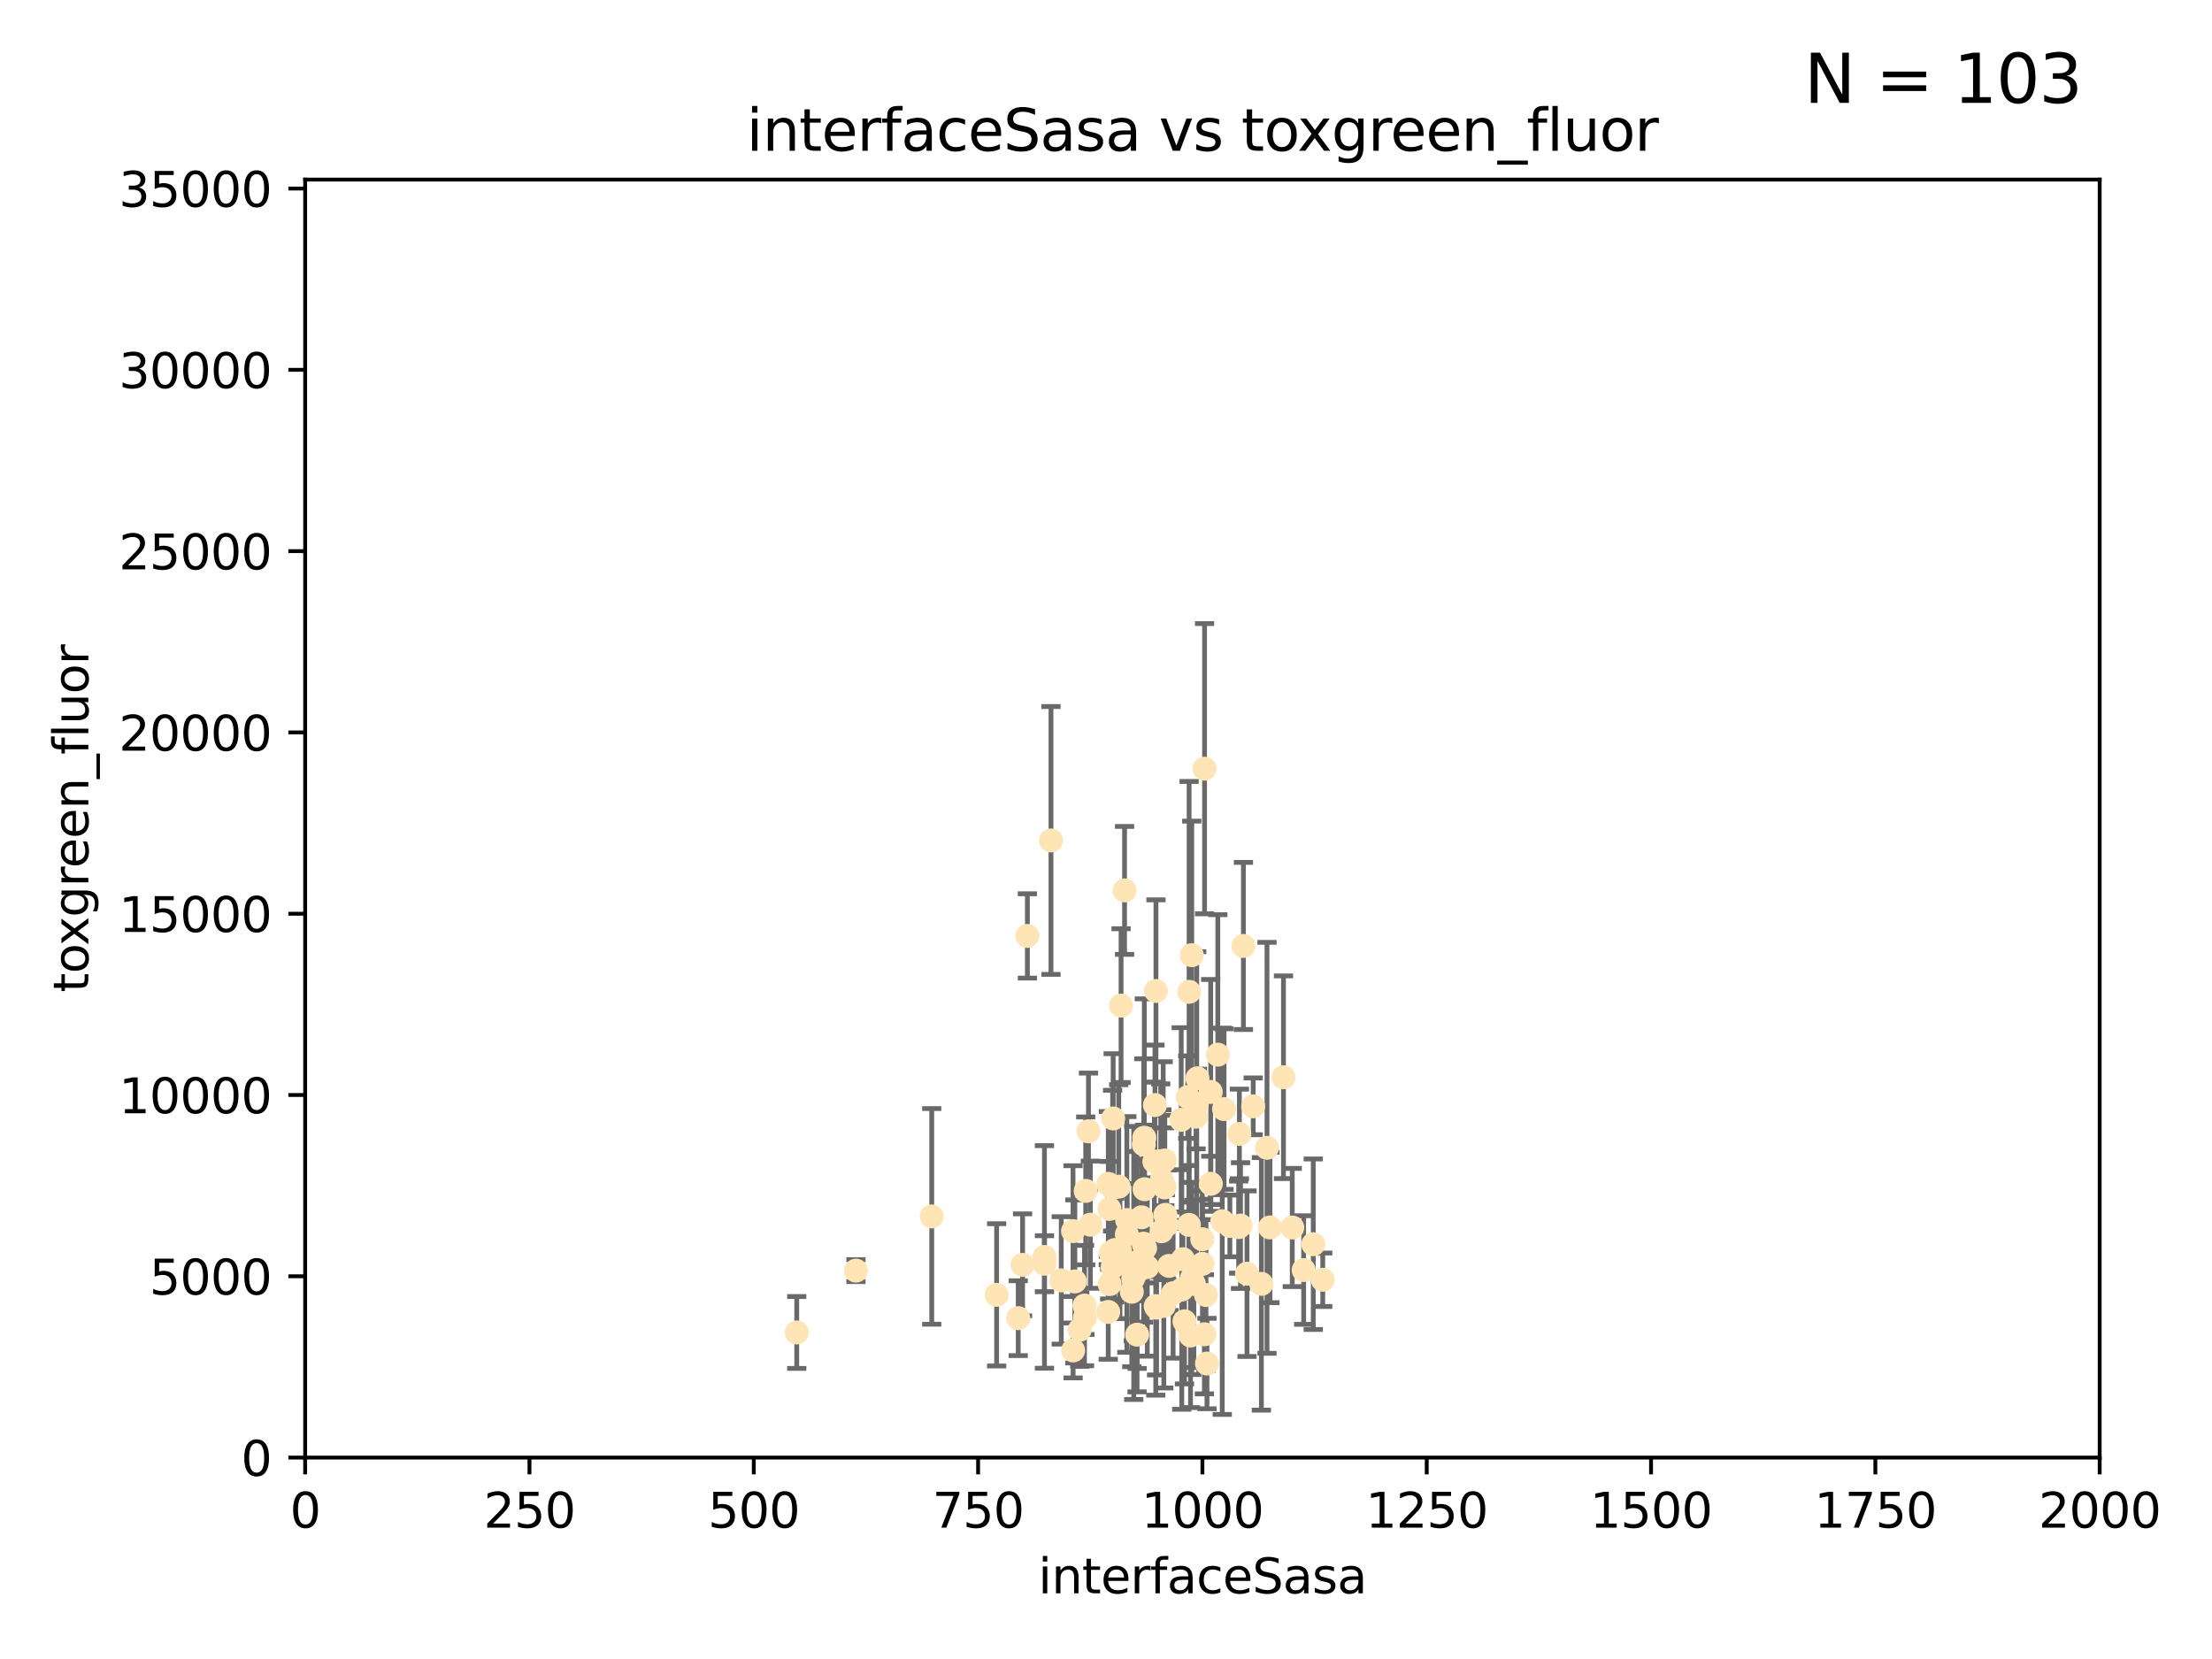 <?xml version="1.0" encoding="utf-8" standalone="no"?>
<!DOCTYPE svg PUBLIC "-//W3C//DTD SVG 1.1//EN"
  "http://www.w3.org/Graphics/SVG/1.1/DTD/svg11.dtd">
<svg xmlns:xlink="http://www.w3.org/1999/xlink" width="460.8pt" height="345.6pt" viewBox="0 0 460.8 345.6" xmlns="http://www.w3.org/2000/svg" version="1.1">
 <defs>
  <style type="text/css">*{stroke-linejoin: round; stroke-linecap: butt}</style>
 </defs>
 <g id="figure_1">
  <g id="patch_1">
   <path d="M 0 345.6 
L 460.8 345.6 
L 460.8 0 
L 0 0 
z
" style="fill: #ffffff"/>
  </g>
  <g id="axes_1">
   <g id="patch_2">
    <path d="M 63.571 303.64 
L 437.4 303.64 
L 437.4 37.411 
L 63.571 37.411 
z
" style="fill: #ffffff"/>
   </g>
   <g id="PathCollection_1">
    <defs>
     <path id="m788998d348" d="M 0 1.118 
C 0.297 1.118 0.581 1 0.791 0.791 
C 1 0.581 1.118 0.297 1.118 0 
C 1.118 -0.297 1 -0.581 0.791 -0.791 
C 0.581 -1 0.297 -1.118 0 -1.118 
C -0.297 -1.118 -0.581 -1 -0.791 -0.791 
C -1 -0.581 -1.118 -0.297 -1.118 0 
C -1.118 0.297 -1 0.581 -0.791 0.791 
C -0.581 1 -0.297 1.118 0 1.118 
z
" style="stroke: #ffe4b5"/>
    </defs>
    <g clip-path="url(#pabde190f2b)">
     <use xlink:href="#m788998d348" x="252.213" y="227.477" style="fill: #ffe4b5; stroke: #ffe4b5"/>
     <use xlink:href="#m788998d348" x="264.551" y="255.699" style="fill: #ffe4b5; stroke: #ffe4b5"/>
     <use xlink:href="#m788998d348" x="259.026" y="197.057" style="fill: #ffe4b5; stroke: #ffe4b5"/>
     <use xlink:href="#m788998d348" x="259.772" y="265.33" style="fill: #ffe4b5; stroke: #ffe4b5"/>
     <use xlink:href="#m788998d348" x="252.233" y="246.606" style="fill: #ffe4b5; stroke: #ffe4b5"/>
     <use xlink:href="#m788998d348" x="258.037" y="255.629" style="fill: #ffe4b5; stroke: #ffe4b5"/>
     <use xlink:href="#m788998d348" x="261.065" y="230.468" style="fill: #ffe4b5; stroke: #ffe4b5"/>
     <use xlink:href="#m788998d348" x="258.186" y="236.222" style="fill: #ffe4b5; stroke: #ffe4b5"/>
     <use xlink:href="#m788998d348" x="267.371" y="224.406" style="fill: #ffe4b5; stroke: #ffe4b5"/>
     <use xlink:href="#m788998d348" x="249.301" y="230.137" style="fill: #ffe4b5; stroke: #ffe4b5"/>
     <use xlink:href="#m788998d348" x="234.265" y="185.484" style="fill: #ffe4b5; stroke: #ffe4b5"/>
     <use xlink:href="#m788998d348" x="253.693" y="219.707" style="fill: #ffe4b5; stroke: #ffe4b5"/>
     <use xlink:href="#m788998d348" x="273.577" y="259.195" style="fill: #ffe4b5; stroke: #ffe4b5"/>
     <use xlink:href="#m788998d348" x="240.807" y="206.44" style="fill: #ffe4b5; stroke: #ffe4b5"/>
     <use xlink:href="#m788998d348" x="269.201" y="255.712" style="fill: #ffe4b5; stroke: #ffe4b5"/>
     <use xlink:href="#m788998d348" x="238.23" y="259.073" style="fill: #ffe4b5; stroke: #ffe4b5"/>
     <use xlink:href="#m788998d348" x="246.071" y="233.283" style="fill: #ffe4b5; stroke: #ffe4b5"/>
     <use xlink:href="#m788998d348" x="251.435" y="284.049" style="fill: #ffe4b5; stroke: #ffe4b5"/>
     <use xlink:href="#m788998d348" x="263.94" y="239.109" style="fill: #ffe4b5; stroke: #ffe4b5"/>
     <use xlink:href="#m788998d348" x="230.863" y="273.299" style="fill: #ffe4b5; stroke: #ffe4b5"/>
     <use xlink:href="#m788998d348" x="242.652" y="241.747" style="fill: #ffe4b5; stroke: #ffe4b5"/>
     <use xlink:href="#m788998d348" x="254.615" y="254.408" style="fill: #ffe4b5; stroke: #ffe4b5"/>
     <use xlink:href="#m788998d348" x="246.183" y="268.629" style="fill: #ffe4b5; stroke: #ffe4b5"/>
     <use xlink:href="#m788998d348" x="248.267" y="266.328" style="fill: #ffe4b5; stroke: #ffe4b5"/>
     <use xlink:href="#m788998d348" x="248.007" y="278.206" style="fill: #ffe4b5; stroke: #ffe4b5"/>
     <use xlink:href="#m788998d348" x="247.426" y="228.551" style="fill: #ffe4b5; stroke: #ffe4b5"/>
     <use xlink:href="#m788998d348" x="250.93" y="160.133" style="fill: #ffe4b5; stroke: #ffe4b5"/>
     <use xlink:href="#m788998d348" x="236.888" y="278.036" style="fill: #ffe4b5; stroke: #ffe4b5"/>
     <use xlink:href="#m788998d348" x="247.671" y="255.164" style="fill: #ffe4b5; stroke: #ffe4b5"/>
     <use xlink:href="#m788998d348" x="218.942" y="175.082" style="fill: #ffe4b5; stroke: #ffe4b5"/>
     <use xlink:href="#m788998d348" x="233.052" y="247.2" style="fill: #ffe4b5; stroke: #ffe4b5"/>
     <use xlink:href="#m788998d348" x="262.77" y="267.453" style="fill: #ffe4b5; stroke: #ffe4b5"/>
     <use xlink:href="#m788998d348" x="248.261" y="198.98" style="fill: #ffe4b5; stroke: #ffe4b5"/>
     <use xlink:href="#m788998d348" x="238.273" y="238.421" style="fill: #ffe4b5; stroke: #ffe4b5"/>
     <use xlink:href="#m788998d348" x="231.366" y="260.979" style="fill: #ffe4b5; stroke: #ffe4b5"/>
     <use xlink:href="#m788998d348" x="243.065" y="255.162" style="fill: #ffe4b5; stroke: #ffe4b5"/>
     <use xlink:href="#m788998d348" x="271.575" y="264.575" style="fill: #ffe4b5; stroke: #ffe4b5"/>
     <use xlink:href="#m788998d348" x="248.699" y="267.458" style="fill: #ffe4b5; stroke: #ffe4b5"/>
     <use xlink:href="#m788998d348" x="275.551" y="266.596" style="fill: #ffe4b5; stroke: #ffe4b5"/>
     <use xlink:href="#m788998d348" x="250.461" y="258.155" style="fill: #ffe4b5; stroke: #ffe4b5"/>
     <use xlink:href="#m788998d348" x="230.884" y="246.623" style="fill: #ffe4b5; stroke: #ffe4b5"/>
     <use xlink:href="#m788998d348" x="256.203" y="255.382" style="fill: #ffe4b5; stroke: #ffe4b5"/>
     <use xlink:href="#m788998d348" x="242.043" y="245.75" style="fill: #ffe4b5; stroke: #ffe4b5"/>
     <use xlink:href="#m788998d348" x="236.078" y="266.279" style="fill: #ffe4b5; stroke: #ffe4b5"/>
     <use xlink:href="#m788998d348" x="254.992" y="231.039" style="fill: #ffe4b5; stroke: #ffe4b5"/>
     <use xlink:href="#m788998d348" x="238.441" y="247.736" style="fill: #ffe4b5; stroke: #ffe4b5"/>
     <use xlink:href="#m788998d348" x="240.598" y="230.204" style="fill: #ffe4b5; stroke: #ffe4b5"/>
     <use xlink:href="#m788998d348" x="233.538" y="209.489" style="fill: #ffe4b5; stroke: #ffe4b5"/>
     <use xlink:href="#m788998d348" x="241.962" y="256.494" style="fill: #ffe4b5; stroke: #ffe4b5"/>
     <use xlink:href="#m788998d348" x="238.549" y="260.01" style="fill: #ffe4b5; stroke: #ffe4b5"/>
     <use xlink:href="#m788998d348" x="258.424" y="255.31" style="fill: #ffe4b5; stroke: #ffe4b5"/>
     <use xlink:href="#m788998d348" x="231.781" y="247.49" style="fill: #ffe4b5; stroke: #ffe4b5"/>
     <use xlink:href="#m788998d348" x="242.766" y="253.07" style="fill: #ffe4b5; stroke: #ffe4b5"/>
     <use xlink:href="#m788998d348" x="231.772" y="263.972" style="fill: #ffe4b5; stroke: #ffe4b5"/>
     <use xlink:href="#m788998d348" x="231.112" y="251.842" style="fill: #ffe4b5; stroke: #ffe4b5"/>
     <use xlink:href="#m788998d348" x="251.228" y="269.775" style="fill: #ffe4b5; stroke: #ffe4b5"/>
     <use xlink:href="#m788998d348" x="240.942" y="272.395" style="fill: #ffe4b5; stroke: #ffe4b5"/>
     <use xlink:href="#m788998d348" x="217.583" y="263.256" style="fill: #ffe4b5; stroke: #ffe4b5"/>
     <use xlink:href="#m788998d348" x="242.611" y="247.358" style="fill: #ffe4b5; stroke: #ffe4b5"/>
     <use xlink:href="#m788998d348" x="240.473" y="241.969" style="fill: #ffe4b5; stroke: #ffe4b5"/>
     <use xlink:href="#m788998d348" x="242.443" y="272.038" style="fill: #ffe4b5; stroke: #ffe4b5"/>
     <use xlink:href="#m788998d348" x="213.022" y="263.488" style="fill: #ffe4b5; stroke: #ffe4b5"/>
     <use xlink:href="#m788998d348" x="233.306" y="260.493" style="fill: #ffe4b5; stroke: #ffe4b5"/>
     <use xlink:href="#m788998d348" x="212.114" y="274.597" style="fill: #ffe4b5; stroke: #ffe4b5"/>
     <use xlink:href="#m788998d348" x="249.162" y="232.618" style="fill: #ffe4b5; stroke: #ffe4b5"/>
     <use xlink:href="#m788998d348" x="238.383" y="237.01" style="fill: #ffe4b5; stroke: #ffe4b5"/>
     <use xlink:href="#m788998d348" x="227.144" y="255.125" style="fill: #ffe4b5; stroke: #ffe4b5"/>
     <use xlink:href="#m788998d348" x="178.307" y="264.696" style="fill: #ffe4b5; stroke: #ffe4b5"/>
     <use xlink:href="#m788998d348" x="231.164" y="267.501" style="fill: #ffe4b5; stroke: #ffe4b5"/>
     <use xlink:href="#m788998d348" x="223.551" y="281.323" style="fill: #ffe4b5; stroke: #ffe4b5"/>
     <use xlink:href="#m788998d348" x="240.766" y="272.09" style="fill: #ffe4b5; stroke: #ffe4b5"/>
     <use xlink:href="#m788998d348" x="225.919" y="271.972" style="fill: #ffe4b5; stroke: #ffe4b5"/>
     <use xlink:href="#m788998d348" x="234.744" y="257.16" style="fill: #ffe4b5; stroke: #ffe4b5"/>
     <use xlink:href="#m788998d348" x="207.617" y="269.741" style="fill: #ffe4b5; stroke: #ffe4b5"/>
     <use xlink:href="#m788998d348" x="214.026" y="194.969" style="fill: #ffe4b5; stroke: #ffe4b5"/>
     <use xlink:href="#m788998d348" x="236.179" y="263.095" style="fill: #ffe4b5; stroke: #ffe4b5"/>
     <use xlink:href="#m788998d348" x="250.495" y="263.286" style="fill: #ffe4b5; stroke: #ffe4b5"/>
     <use xlink:href="#m788998d348" x="217.577" y="261.842" style="fill: #ffe4b5; stroke: #ffe4b5"/>
     <use xlink:href="#m788998d348" x="242.317" y="242.001" style="fill: #ffe4b5; stroke: #ffe4b5"/>
     <use xlink:href="#m788998d348" x="243.534" y="263.706" style="fill: #ffe4b5; stroke: #ffe4b5"/>
     <use xlink:href="#m788998d348" x="232.215" y="260.409" style="fill: #ffe4b5; stroke: #ffe4b5"/>
     <use xlink:href="#m788998d348" x="236.869" y="264.911" style="fill: #ffe4b5; stroke: #ffe4b5"/>
     <use xlink:href="#m788998d348" x="223.91" y="266.947" style="fill: #ffe4b5; stroke: #ffe4b5"/>
     <use xlink:href="#m788998d348" x="239.003" y="263.938" style="fill: #ffe4b5; stroke: #ffe4b5"/>
     <use xlink:href="#m788998d348" x="223.531" y="256.462" style="fill: #ffe4b5; stroke: #ffe4b5"/>
     <use xlink:href="#m788998d348" x="231.893" y="232.996" style="fill: #ffe4b5; stroke: #ffe4b5"/>
     <use xlink:href="#m788998d348" x="250.899" y="277.953" style="fill: #ffe4b5; stroke: #ffe4b5"/>
     <use xlink:href="#m788998d348" x="235.777" y="269.089" style="fill: #ffe4b5; stroke: #ffe4b5"/>
     <use xlink:href="#m788998d348" x="221.078" y="266.727" style="fill: #ffe4b5; stroke: #ffe4b5"/>
     <use xlink:href="#m788998d348" x="226.174" y="248.084" style="fill: #ffe4b5; stroke: #ffe4b5"/>
     <use xlink:href="#m788998d348" x="244.381" y="269.405" style="fill: #ffe4b5; stroke: #ffe4b5"/>
     <use xlink:href="#m788998d348" x="246.749" y="275.261" style="fill: #ffe4b5; stroke: #ffe4b5"/>
     <use xlink:href="#m788998d348" x="247.714" y="206.615" style="fill: #ffe4b5; stroke: #ffe4b5"/>
     <use xlink:href="#m788998d348" x="249.452" y="224.621" style="fill: #ffe4b5; stroke: #ffe4b5"/>
     <use xlink:href="#m788998d348" x="234.804" y="254.163" style="fill: #ffe4b5; stroke: #ffe4b5"/>
     <use xlink:href="#m788998d348" x="237.807" y="253.584" style="fill: #ffe4b5; stroke: #ffe4b5"/>
     <use xlink:href="#m788998d348" x="224.929" y="277.009" style="fill: #ffe4b5; stroke: #ffe4b5"/>
     <use xlink:href="#m788998d348" x="246.426" y="262.316" style="fill: #ffe4b5; stroke: #ffe4b5"/>
     <use xlink:href="#m788998d348" x="165.976" y="277.579" style="fill: #ffe4b5; stroke: #ffe4b5"/>
     <use xlink:href="#m788998d348" x="241.802" y="241.9" style="fill: #ffe4b5; stroke: #ffe4b5"/>
     <use xlink:href="#m788998d348" x="226.747" y="235.674" style="fill: #ffe4b5; stroke: #ffe4b5"/>
     <use xlink:href="#m788998d348" x="194.099" y="253.399" style="fill: #ffe4b5; stroke: #ffe4b5"/>
     <use xlink:href="#m788998d348" x="226.002" y="274.511" style="fill: #ffe4b5; stroke: #ffe4b5"/>
    </g>
   </g>
   <g id="matplotlib.axis_1">
    <g id="xtick_1">
     <g id="line2d_1">
      <defs>
       <path id="m34c5a38266" d="M 0 0 
L 0 3.5 
" style="stroke: #000000; stroke-width: 0.8"/>
      </defs>
      <g>
       <use xlink:href="#m34c5a38266" x="63.571" y="303.64" style="stroke: #000000; stroke-width: 0.8"/>
      </g>
     </g>
     <g id="text_1">
      <!-- 0 -->
      <g transform="translate(60.39 318.238)scale(0.1 -0.1)">
       <defs>
        <path id="DejaVuSans-30" d="M 2034 4250 
Q 1547 4250 1301 3770 
Q 1056 3291 1056 2328 
Q 1056 1369 1301 889 
Q 1547 409 2034 409 
Q 2525 409 2770 889 
Q 3016 1369 3016 2328 
Q 3016 3291 2770 3770 
Q 2525 4250 2034 4250 
z
M 2034 4750 
Q 2819 4750 3233 4129 
Q 3647 3509 3647 2328 
Q 3647 1150 3233 529 
Q 2819 -91 2034 -91 
Q 1250 -91 836 529 
Q 422 1150 422 2328 
Q 422 3509 836 4129 
Q 1250 4750 2034 4750 
z
" transform="scale(0.016)"/>
       </defs>
       <use xlink:href="#DejaVuSans-30"/>
      </g>
     </g>
    </g>
    <g id="xtick_2">
     <g id="line2d_2">
      <g>
       <use xlink:href="#m34c5a38266" x="110.3" y="303.64" style="stroke: #000000; stroke-width: 0.8"/>
      </g>
     </g>
     <g id="text_2">
      <!-- 250 -->
      <g transform="translate(100.756 318.238)scale(0.1 -0.1)">
       <defs>
        <path id="DejaVuSans-32" d="M 1228 531 
L 3431 531 
L 3431 0 
L 469 0 
L 469 531 
Q 828 903 1448 1529 
Q 2069 2156 2228 2338 
Q 2531 2678 2651 2914 
Q 2772 3150 2772 3378 
Q 2772 3750 2511 3984 
Q 2250 4219 1831 4219 
Q 1534 4219 1204 4116 
Q 875 4013 500 3803 
L 500 4441 
Q 881 4594 1212 4672 
Q 1544 4750 1819 4750 
Q 2544 4750 2975 4387 
Q 3406 4025 3406 3419 
Q 3406 3131 3298 2873 
Q 3191 2616 2906 2266 
Q 2828 2175 2409 1742 
Q 1991 1309 1228 531 
z
" transform="scale(0.016)"/>
        <path id="DejaVuSans-35" d="M 691 4666 
L 3169 4666 
L 3169 4134 
L 1269 4134 
L 1269 2991 
Q 1406 3038 1543 3061 
Q 1681 3084 1819 3084 
Q 2600 3084 3056 2656 
Q 3513 2228 3513 1497 
Q 3513 744 3044 326 
Q 2575 -91 1722 -91 
Q 1428 -91 1123 -41 
Q 819 9 494 109 
L 494 744 
Q 775 591 1075 516 
Q 1375 441 1709 441 
Q 2250 441 2565 725 
Q 2881 1009 2881 1497 
Q 2881 1984 2565 2268 
Q 2250 2553 1709 2553 
Q 1456 2553 1204 2497 
Q 953 2441 691 2322 
L 691 4666 
z
" transform="scale(0.016)"/>
       </defs>
       <use xlink:href="#DejaVuSans-32"/>
       <use xlink:href="#DejaVuSans-35" x="63.623"/>
       <use xlink:href="#DejaVuSans-30" x="127.246"/>
      </g>
     </g>
    </g>
    <g id="xtick_3">
     <g id="line2d_3">
      <g>
       <use xlink:href="#m34c5a38266" x="157.028" y="303.64" style="stroke: #000000; stroke-width: 0.8"/>
      </g>
     </g>
     <g id="text_3">
      <!-- 500 -->
      <g transform="translate(147.485 318.238)scale(0.1 -0.1)">
       <use xlink:href="#DejaVuSans-35"/>
       <use xlink:href="#DejaVuSans-30" x="63.623"/>
       <use xlink:href="#DejaVuSans-30" x="127.246"/>
      </g>
     </g>
    </g>
    <g id="xtick_4">
     <g id="line2d_4">
      <g>
       <use xlink:href="#m34c5a38266" x="203.757" y="303.64" style="stroke: #000000; stroke-width: 0.8"/>
      </g>
     </g>
     <g id="text_4">
      <!-- 750 -->
      <g transform="translate(194.213 318.238)scale(0.1 -0.1)">
       <defs>
        <path id="DejaVuSans-37" d="M 525 4666 
L 3525 4666 
L 3525 4397 
L 1831 0 
L 1172 0 
L 2766 4134 
L 525 4134 
L 525 4666 
z
" transform="scale(0.016)"/>
       </defs>
       <use xlink:href="#DejaVuSans-37"/>
       <use xlink:href="#DejaVuSans-35" x="63.623"/>
       <use xlink:href="#DejaVuSans-30" x="127.246"/>
      </g>
     </g>
    </g>
    <g id="xtick_5">
     <g id="line2d_5">
      <g>
       <use xlink:href="#m34c5a38266" x="250.486" y="303.64" style="stroke: #000000; stroke-width: 0.8"/>
      </g>
     </g>
     <g id="text_5">
      <!-- 1000 -->
      <g transform="translate(237.761 318.238)scale(0.1 -0.1)">
       <defs>
        <path id="DejaVuSans-31" d="M 794 531 
L 1825 531 
L 1825 4091 
L 703 3866 
L 703 4441 
L 1819 4666 
L 2450 4666 
L 2450 531 
L 3481 531 
L 3481 0 
L 794 0 
L 794 531 
z
" transform="scale(0.016)"/>
       </defs>
       <use xlink:href="#DejaVuSans-31"/>
       <use xlink:href="#DejaVuSans-30" x="63.623"/>
       <use xlink:href="#DejaVuSans-30" x="127.246"/>
       <use xlink:href="#DejaVuSans-30" x="190.869"/>
      </g>
     </g>
    </g>
    <g id="xtick_6">
     <g id="line2d_6">
      <g>
       <use xlink:href="#m34c5a38266" x="297.214" y="303.64" style="stroke: #000000; stroke-width: 0.8"/>
      </g>
     </g>
     <g id="text_6">
      <!-- 1250 -->
      <g transform="translate(284.489 318.238)scale(0.1 -0.1)">
       <use xlink:href="#DejaVuSans-31"/>
       <use xlink:href="#DejaVuSans-32" x="63.623"/>
       <use xlink:href="#DejaVuSans-35" x="127.246"/>
       <use xlink:href="#DejaVuSans-30" x="190.869"/>
      </g>
     </g>
    </g>
    <g id="xtick_7">
     <g id="line2d_7">
      <g>
       <use xlink:href="#m34c5a38266" x="343.943" y="303.64" style="stroke: #000000; stroke-width: 0.8"/>
      </g>
     </g>
     <g id="text_7">
      <!-- 1500 -->
      <g transform="translate(331.218 318.238)scale(0.1 -0.1)">
       <use xlink:href="#DejaVuSans-31"/>
       <use xlink:href="#DejaVuSans-35" x="63.623"/>
       <use xlink:href="#DejaVuSans-30" x="127.246"/>
       <use xlink:href="#DejaVuSans-30" x="190.869"/>
      </g>
     </g>
    </g>
    <g id="xtick_8">
     <g id="line2d_8">
      <g>
       <use xlink:href="#m34c5a38266" x="390.671" y="303.64" style="stroke: #000000; stroke-width: 0.8"/>
      </g>
     </g>
     <g id="text_8">
      <!-- 1750 -->
      <g transform="translate(377.946 318.238)scale(0.1 -0.1)">
       <use xlink:href="#DejaVuSans-31"/>
       <use xlink:href="#DejaVuSans-37" x="63.623"/>
       <use xlink:href="#DejaVuSans-35" x="127.246"/>
       <use xlink:href="#DejaVuSans-30" x="190.869"/>
      </g>
     </g>
    </g>
    <g id="xtick_9">
     <g id="line2d_9">
      <g>
       <use xlink:href="#m34c5a38266" x="437.4" y="303.64" style="stroke: #000000; stroke-width: 0.8"/>
      </g>
     </g>
     <g id="text_9">
      <!-- 2000 -->
      <g transform="translate(424.675 318.238)scale(0.1 -0.1)">
       <use xlink:href="#DejaVuSans-32"/>
       <use xlink:href="#DejaVuSans-30" x="63.623"/>
       <use xlink:href="#DejaVuSans-30" x="127.246"/>
       <use xlink:href="#DejaVuSans-30" x="190.869"/>
      </g>
     </g>
    </g>
    <g id="text_10">
     <!-- interfaceSasa -->
     <g transform="translate(216.279 331.917)scale(0.1 -0.1)">
      <defs>
       <path id="DejaVuSans-69" d="M 603 3500 
L 1178 3500 
L 1178 0 
L 603 0 
L 603 3500 
z
M 603 4863 
L 1178 4863 
L 1178 4134 
L 603 4134 
L 603 4863 
z
" transform="scale(0.016)"/>
       <path id="DejaVuSans-6e" d="M 3513 2113 
L 3513 0 
L 2938 0 
L 2938 2094 
Q 2938 2591 2744 2837 
Q 2550 3084 2163 3084 
Q 1697 3084 1428 2787 
Q 1159 2491 1159 1978 
L 1159 0 
L 581 0 
L 581 3500 
L 1159 3500 
L 1159 2956 
Q 1366 3272 1645 3428 
Q 1925 3584 2291 3584 
Q 2894 3584 3203 3211 
Q 3513 2838 3513 2113 
z
" transform="scale(0.016)"/>
       <path id="DejaVuSans-74" d="M 1172 4494 
L 1172 3500 
L 2356 3500 
L 2356 3053 
L 1172 3053 
L 1172 1153 
Q 1172 725 1289 603 
Q 1406 481 1766 481 
L 2356 481 
L 2356 0 
L 1766 0 
Q 1100 0 847 248 
Q 594 497 594 1153 
L 594 3053 
L 172 3053 
L 172 3500 
L 594 3500 
L 594 4494 
L 1172 4494 
z
" transform="scale(0.016)"/>
       <path id="DejaVuSans-65" d="M 3597 1894 
L 3597 1613 
L 953 1613 
Q 991 1019 1311 708 
Q 1631 397 2203 397 
Q 2534 397 2845 478 
Q 3156 559 3463 722 
L 3463 178 
Q 3153 47 2828 -22 
Q 2503 -91 2169 -91 
Q 1331 -91 842 396 
Q 353 884 353 1716 
Q 353 2575 817 3079 
Q 1281 3584 2069 3584 
Q 2775 3584 3186 3129 
Q 3597 2675 3597 1894 
z
M 3022 2063 
Q 3016 2534 2758 2815 
Q 2500 3097 2075 3097 
Q 1594 3097 1305 2825 
Q 1016 2553 972 2059 
L 3022 2063 
z
" transform="scale(0.016)"/>
       <path id="DejaVuSans-72" d="M 2631 2963 
Q 2534 3019 2420 3045 
Q 2306 3072 2169 3072 
Q 1681 3072 1420 2755 
Q 1159 2438 1159 1844 
L 1159 0 
L 581 0 
L 581 3500 
L 1159 3500 
L 1159 2956 
Q 1341 3275 1631 3429 
Q 1922 3584 2338 3584 
Q 2397 3584 2469 3576 
Q 2541 3569 2628 3553 
L 2631 2963 
z
" transform="scale(0.016)"/>
       <path id="DejaVuSans-66" d="M 2375 4863 
L 2375 4384 
L 1825 4384 
Q 1516 4384 1395 4259 
Q 1275 4134 1275 3809 
L 1275 3500 
L 2222 3500 
L 2222 3053 
L 1275 3053 
L 1275 0 
L 697 0 
L 697 3053 
L 147 3053 
L 147 3500 
L 697 3500 
L 697 3744 
Q 697 4328 969 4595 
Q 1241 4863 1831 4863 
L 2375 4863 
z
" transform="scale(0.016)"/>
       <path id="DejaVuSans-61" d="M 2194 1759 
Q 1497 1759 1228 1600 
Q 959 1441 959 1056 
Q 959 750 1161 570 
Q 1363 391 1709 391 
Q 2188 391 2477 730 
Q 2766 1069 2766 1631 
L 2766 1759 
L 2194 1759 
z
M 3341 1997 
L 3341 0 
L 2766 0 
L 2766 531 
Q 2569 213 2275 61 
Q 1981 -91 1556 -91 
Q 1019 -91 701 211 
Q 384 513 384 1019 
Q 384 1609 779 1909 
Q 1175 2209 1959 2209 
L 2766 2209 
L 2766 2266 
Q 2766 2663 2505 2880 
Q 2244 3097 1772 3097 
Q 1472 3097 1187 3025 
Q 903 2953 641 2809 
L 641 3341 
Q 956 3463 1253 3523 
Q 1550 3584 1831 3584 
Q 2591 3584 2966 3190 
Q 3341 2797 3341 1997 
z
" transform="scale(0.016)"/>
       <path id="DejaVuSans-63" d="M 3122 3366 
L 3122 2828 
Q 2878 2963 2633 3030 
Q 2388 3097 2138 3097 
Q 1578 3097 1268 2742 
Q 959 2388 959 1747 
Q 959 1106 1268 751 
Q 1578 397 2138 397 
Q 2388 397 2633 464 
Q 2878 531 3122 666 
L 3122 134 
Q 2881 22 2623 -34 
Q 2366 -91 2075 -91 
Q 1284 -91 818 406 
Q 353 903 353 1747 
Q 353 2603 823 3093 
Q 1294 3584 2113 3584 
Q 2378 3584 2631 3529 
Q 2884 3475 3122 3366 
z
" transform="scale(0.016)"/>
       <path id="DejaVuSans-53" d="M 3425 4513 
L 3425 3897 
Q 3066 4069 2747 4153 
Q 2428 4238 2131 4238 
Q 1616 4238 1336 4038 
Q 1056 3838 1056 3469 
Q 1056 3159 1242 3001 
Q 1428 2844 1947 2747 
L 2328 2669 
Q 3034 2534 3370 2195 
Q 3706 1856 3706 1288 
Q 3706 609 3251 259 
Q 2797 -91 1919 -91 
Q 1588 -91 1214 -16 
Q 841 59 441 206 
L 441 856 
Q 825 641 1194 531 
Q 1563 422 1919 422 
Q 2459 422 2753 634 
Q 3047 847 3047 1241 
Q 3047 1584 2836 1778 
Q 2625 1972 2144 2069 
L 1759 2144 
Q 1053 2284 737 2584 
Q 422 2884 422 3419 
Q 422 4038 858 4394 
Q 1294 4750 2059 4750 
Q 2388 4750 2728 4690 
Q 3069 4631 3425 4513 
z
" transform="scale(0.016)"/>
       <path id="DejaVuSans-73" d="M 2834 3397 
L 2834 2853 
Q 2591 2978 2328 3040 
Q 2066 3103 1784 3103 
Q 1356 3103 1142 2972 
Q 928 2841 928 2578 
Q 928 2378 1081 2264 
Q 1234 2150 1697 2047 
L 1894 2003 
Q 2506 1872 2764 1633 
Q 3022 1394 3022 966 
Q 3022 478 2636 193 
Q 2250 -91 1575 -91 
Q 1294 -91 989 -36 
Q 684 19 347 128 
L 347 722 
Q 666 556 975 473 
Q 1284 391 1588 391 
Q 1994 391 2212 530 
Q 2431 669 2431 922 
Q 2431 1156 2273 1281 
Q 2116 1406 1581 1522 
L 1381 1569 
Q 847 1681 609 1914 
Q 372 2147 372 2553 
Q 372 3047 722 3315 
Q 1072 3584 1716 3584 
Q 2034 3584 2315 3537 
Q 2597 3491 2834 3397 
z
" transform="scale(0.016)"/>
      </defs>
      <use xlink:href="#DejaVuSans-69"/>
      <use xlink:href="#DejaVuSans-6e" x="27.783"/>
      <use xlink:href="#DejaVuSans-74" x="91.162"/>
      <use xlink:href="#DejaVuSans-65" x="130.371"/>
      <use xlink:href="#DejaVuSans-72" x="191.895"/>
      <use xlink:href="#DejaVuSans-66" x="233.008"/>
      <use xlink:href="#DejaVuSans-61" x="268.213"/>
      <use xlink:href="#DejaVuSans-63" x="329.492"/>
      <use xlink:href="#DejaVuSans-65" x="384.473"/>
      <use xlink:href="#DejaVuSans-53" x="445.996"/>
      <use xlink:href="#DejaVuSans-61" x="509.473"/>
      <use xlink:href="#DejaVuSans-73" x="570.752"/>
      <use xlink:href="#DejaVuSans-61" x="622.852"/>
     </g>
    </g>
   </g>
   <g id="matplotlib.axis_2">
    <g id="ytick_1">
     <g id="line2d_10">
      <defs>
       <path id="m38a691426a" d="M 0 0 
L -3.5 0 
" style="stroke: #000000; stroke-width: 0.8"/>
      </defs>
      <g>
       <use xlink:href="#m38a691426a" x="63.571" y="303.64" style="stroke: #000000; stroke-width: 0.8"/>
      </g>
     </g>
     <g id="text_11">
      <!-- 0 -->
      <g transform="translate(50.209 307.439)scale(0.1 -0.1)">
       <use xlink:href="#DejaVuSans-30"/>
      </g>
     </g>
    </g>
    <g id="ytick_2">
     <g id="line2d_11">
      <g>
       <use xlink:href="#m38a691426a" x="63.571" y="265.874" style="stroke: #000000; stroke-width: 0.8"/>
      </g>
     </g>
     <g id="text_12">
      <!-- 5000 -->
      <g transform="translate(31.121 269.673)scale(0.1 -0.1)">
       <use xlink:href="#DejaVuSans-35"/>
       <use xlink:href="#DejaVuSans-30" x="63.623"/>
       <use xlink:href="#DejaVuSans-30" x="127.246"/>
       <use xlink:href="#DejaVuSans-30" x="190.869"/>
      </g>
     </g>
    </g>
    <g id="ytick_3">
     <g id="line2d_12">
      <g>
       <use xlink:href="#m38a691426a" x="63.571" y="228.108" style="stroke: #000000; stroke-width: 0.8"/>
      </g>
     </g>
     <g id="text_13">
      <!-- 10000 -->
      <g transform="translate(24.759 231.907)scale(0.1 -0.1)">
       <use xlink:href="#DejaVuSans-31"/>
       <use xlink:href="#DejaVuSans-30" x="63.623"/>
       <use xlink:href="#DejaVuSans-30" x="127.246"/>
       <use xlink:href="#DejaVuSans-30" x="190.869"/>
       <use xlink:href="#DejaVuSans-30" x="254.492"/>
      </g>
     </g>
    </g>
    <g id="ytick_4">
     <g id="line2d_13">
      <g>
       <use xlink:href="#m38a691426a" x="63.571" y="190.342" style="stroke: #000000; stroke-width: 0.8"/>
      </g>
     </g>
     <g id="text_14">
      <!-- 15000 -->
      <g transform="translate(24.759 194.141)scale(0.1 -0.1)">
       <use xlink:href="#DejaVuSans-31"/>
       <use xlink:href="#DejaVuSans-35" x="63.623"/>
       <use xlink:href="#DejaVuSans-30" x="127.246"/>
       <use xlink:href="#DejaVuSans-30" x="190.869"/>
       <use xlink:href="#DejaVuSans-30" x="254.492"/>
      </g>
     </g>
    </g>
    <g id="ytick_5">
     <g id="line2d_14">
      <g>
       <use xlink:href="#m38a691426a" x="63.571" y="152.576" style="stroke: #000000; stroke-width: 0.8"/>
      </g>
     </g>
     <g id="text_15">
      <!-- 20000 -->
      <g transform="translate(24.759 156.375)scale(0.1 -0.1)">
       <use xlink:href="#DejaVuSans-32"/>
       <use xlink:href="#DejaVuSans-30" x="63.623"/>
       <use xlink:href="#DejaVuSans-30" x="127.246"/>
       <use xlink:href="#DejaVuSans-30" x="190.869"/>
       <use xlink:href="#DejaVuSans-30" x="254.492"/>
      </g>
     </g>
    </g>
    <g id="ytick_6">
     <g id="line2d_15">
      <g>
       <use xlink:href="#m38a691426a" x="63.571" y="114.81" style="stroke: #000000; stroke-width: 0.8"/>
      </g>
     </g>
     <g id="text_16">
      <!-- 25000 -->
      <g transform="translate(24.759 118.609)scale(0.1 -0.1)">
       <use xlink:href="#DejaVuSans-32"/>
       <use xlink:href="#DejaVuSans-35" x="63.623"/>
       <use xlink:href="#DejaVuSans-30" x="127.246"/>
       <use xlink:href="#DejaVuSans-30" x="190.869"/>
       <use xlink:href="#DejaVuSans-30" x="254.492"/>
      </g>
     </g>
    </g>
    <g id="ytick_7">
     <g id="line2d_16">
      <g>
       <use xlink:href="#m38a691426a" x="63.571" y="77.044" style="stroke: #000000; stroke-width: 0.8"/>
      </g>
     </g>
     <g id="text_17">
      <!-- 30000 -->
      <g transform="translate(24.759 80.844)scale(0.1 -0.1)">
       <defs>
        <path id="DejaVuSans-33" d="M 2597 2516 
Q 3050 2419 3304 2112 
Q 3559 1806 3559 1356 
Q 3559 666 3084 287 
Q 2609 -91 1734 -91 
Q 1441 -91 1130 -33 
Q 819 25 488 141 
L 488 750 
Q 750 597 1062 519 
Q 1375 441 1716 441 
Q 2309 441 2620 675 
Q 2931 909 2931 1356 
Q 2931 1769 2642 2001 
Q 2353 2234 1838 2234 
L 1294 2234 
L 1294 2753 
L 1863 2753 
Q 2328 2753 2575 2939 
Q 2822 3125 2822 3475 
Q 2822 3834 2567 4026 
Q 2313 4219 1838 4219 
Q 1578 4219 1281 4162 
Q 984 4106 628 3988 
L 628 4550 
Q 988 4650 1302 4700 
Q 1616 4750 1894 4750 
Q 2613 4750 3031 4423 
Q 3450 4097 3450 3541 
Q 3450 3153 3228 2886 
Q 3006 2619 2597 2516 
z
" transform="scale(0.016)"/>
       </defs>
       <use xlink:href="#DejaVuSans-33"/>
       <use xlink:href="#DejaVuSans-30" x="63.623"/>
       <use xlink:href="#DejaVuSans-30" x="127.246"/>
       <use xlink:href="#DejaVuSans-30" x="190.869"/>
       <use xlink:href="#DejaVuSans-30" x="254.492"/>
      </g>
     </g>
    </g>
    <g id="ytick_8">
     <g id="line2d_17">
      <g>
       <use xlink:href="#m38a691426a" x="63.571" y="39.278" style="stroke: #000000; stroke-width: 0.8"/>
      </g>
     </g>
     <g id="text_18">
      <!-- 35000 -->
      <g transform="translate(24.759 43.078)scale(0.1 -0.1)">
       <use xlink:href="#DejaVuSans-33"/>
       <use xlink:href="#DejaVuSans-35" x="63.623"/>
       <use xlink:href="#DejaVuSans-30" x="127.246"/>
       <use xlink:href="#DejaVuSans-30" x="190.869"/>
       <use xlink:href="#DejaVuSans-30" x="254.492"/>
      </g>
     </g>
    </g>
    <g id="text_19">
     <!-- toxgreen_fluor -->
     <g transform="translate(18.401 206.72)rotate(-90)scale(0.1 -0.1)">
      <defs>
       <path id="DejaVuSans-6f" d="M 1959 3097 
Q 1497 3097 1228 2736 
Q 959 2375 959 1747 
Q 959 1119 1226 758 
Q 1494 397 1959 397 
Q 2419 397 2687 759 
Q 2956 1122 2956 1747 
Q 2956 2369 2687 2733 
Q 2419 3097 1959 3097 
z
M 1959 3584 
Q 2709 3584 3137 3096 
Q 3566 2609 3566 1747 
Q 3566 888 3137 398 
Q 2709 -91 1959 -91 
Q 1206 -91 779 398 
Q 353 888 353 1747 
Q 353 2609 779 3096 
Q 1206 3584 1959 3584 
z
" transform="scale(0.016)"/>
       <path id="DejaVuSans-78" d="M 3513 3500 
L 2247 1797 
L 3578 0 
L 2900 0 
L 1881 1375 
L 863 0 
L 184 0 
L 1544 1831 
L 300 3500 
L 978 3500 
L 1906 2253 
L 2834 3500 
L 3513 3500 
z
" transform="scale(0.016)"/>
       <path id="DejaVuSans-67" d="M 2906 1791 
Q 2906 2416 2648 2759 
Q 2391 3103 1925 3103 
Q 1463 3103 1205 2759 
Q 947 2416 947 1791 
Q 947 1169 1205 825 
Q 1463 481 1925 481 
Q 2391 481 2648 825 
Q 2906 1169 2906 1791 
z
M 3481 434 
Q 3481 -459 3084 -895 
Q 2688 -1331 1869 -1331 
Q 1566 -1331 1297 -1286 
Q 1028 -1241 775 -1147 
L 775 -588 
Q 1028 -725 1275 -790 
Q 1522 -856 1778 -856 
Q 2344 -856 2625 -561 
Q 2906 -266 2906 331 
L 2906 616 
Q 2728 306 2450 153 
Q 2172 0 1784 0 
Q 1141 0 747 490 
Q 353 981 353 1791 
Q 353 2603 747 3093 
Q 1141 3584 1784 3584 
Q 2172 3584 2450 3431 
Q 2728 3278 2906 2969 
L 2906 3500 
L 3481 3500 
L 3481 434 
z
" transform="scale(0.016)"/>
       <path id="DejaVuSans-5f" d="M 3263 -1063 
L 3263 -1509 
L -63 -1509 
L -63 -1063 
L 3263 -1063 
z
" transform="scale(0.016)"/>
       <path id="DejaVuSans-6c" d="M 603 4863 
L 1178 4863 
L 1178 0 
L 603 0 
L 603 4863 
z
" transform="scale(0.016)"/>
       <path id="DejaVuSans-75" d="M 544 1381 
L 544 3500 
L 1119 3500 
L 1119 1403 
Q 1119 906 1312 657 
Q 1506 409 1894 409 
Q 2359 409 2629 706 
Q 2900 1003 2900 1516 
L 2900 3500 
L 3475 3500 
L 3475 0 
L 2900 0 
L 2900 538 
Q 2691 219 2414 64 
Q 2138 -91 1772 -91 
Q 1169 -91 856 284 
Q 544 659 544 1381 
z
M 1991 3584 
L 1991 3584 
z
" transform="scale(0.016)"/>
      </defs>
      <use xlink:href="#DejaVuSans-74"/>
      <use xlink:href="#DejaVuSans-6f" x="39.209"/>
      <use xlink:href="#DejaVuSans-78" x="97.266"/>
      <use xlink:href="#DejaVuSans-67" x="156.445"/>
      <use xlink:href="#DejaVuSans-72" x="219.922"/>
      <use xlink:href="#DejaVuSans-65" x="258.785"/>
      <use xlink:href="#DejaVuSans-65" x="320.309"/>
      <use xlink:href="#DejaVuSans-6e" x="381.832"/>
      <use xlink:href="#DejaVuSans-5f" x="445.211"/>
      <use xlink:href="#DejaVuSans-66" x="495.211"/>
      <use xlink:href="#DejaVuSans-6c" x="530.416"/>
      <use xlink:href="#DejaVuSans-75" x="558.199"/>
      <use xlink:href="#DejaVuSans-6f" x="621.578"/>
      <use xlink:href="#DejaVuSans-72" x="682.76"/>
     </g>
    </g>
   </g>
   <g id="LineCollection_1">
    <path d="M 252.213 250.911 
L 252.213 204.042 
" clip-path="url(#pabde190f2b)" style="fill: none; stroke: #696969"/>
    <path d="M 264.551 271.368 
L 264.551 240.03 
" clip-path="url(#pabde190f2b)" style="fill: none; stroke: #696969"/>
    <path d="M 259.026 214.462 
L 259.026 179.651 
" clip-path="url(#pabde190f2b)" style="fill: none; stroke: #696969"/>
    <path d="M 259.772 282.578 
L 259.772 248.081 
" clip-path="url(#pabde190f2b)" style="fill: none; stroke: #696969"/>
    <path d="M 252.233 252.338 
L 252.233 240.875 
" clip-path="url(#pabde190f2b)" style="fill: none; stroke: #696969"/>
    <path d="M 258.037 265.223 
L 258.037 246.034 
" clip-path="url(#pabde190f2b)" style="fill: none; stroke: #696969"/>
    <path d="M 261.065 236.385 
L 261.065 224.551 
" clip-path="url(#pabde190f2b)" style="fill: none; stroke: #696969"/>
    <path d="M 258.186 245.56 
L 258.186 226.884 
" clip-path="url(#pabde190f2b)" style="fill: none; stroke: #696969"/>
    <path d="M 267.371 245.517 
L 267.371 203.295 
" clip-path="url(#pabde190f2b)" style="fill: none; stroke: #696969"/>
    <path d="M 249.301 262.02 
L 249.301 198.255 
" clip-path="url(#pabde190f2b)" style="fill: none; stroke: #696969"/>
    <path d="M 234.265 198.811 
L 234.265 172.157 
" clip-path="url(#pabde190f2b)" style="fill: none; stroke: #696969"/>
    <path d="M 253.693 248.871 
L 253.693 190.543 
" clip-path="url(#pabde190f2b)" style="fill: none; stroke: #696969"/>
    <path d="M 273.577 276.954 
L 273.577 241.436 
" clip-path="url(#pabde190f2b)" style="fill: none; stroke: #696969"/>
    <path d="M 240.807 225.425 
L 240.807 187.454 
" clip-path="url(#pabde190f2b)" style="fill: none; stroke: #696969"/>
    <path d="M 269.201 268.022 
L 269.201 243.402 
" clip-path="url(#pabde190f2b)" style="fill: none; stroke: #696969"/>
    <path d="M 238.23 275.427 
L 238.23 242.719 
" clip-path="url(#pabde190f2b)" style="fill: none; stroke: #696969"/>
    <path d="M 246.071 252.481 
L 246.071 214.086 
" clip-path="url(#pabde190f2b)" style="fill: none; stroke: #696969"/>
    <path d="M 251.435 293.464 
L 251.435 274.634 
" clip-path="url(#pabde190f2b)" style="fill: none; stroke: #696969"/>
    <path d="M 263.94 281.914 
L 263.94 196.305 
" clip-path="url(#pabde190f2b)" style="fill: none; stroke: #696969"/>
    <path d="M 230.863 283.157 
L 230.863 263.441 
" clip-path="url(#pabde190f2b)" style="fill: none; stroke: #696969"/>
    <path d="M 242.652 251.156 
L 242.652 232.338 
" clip-path="url(#pabde190f2b)" style="fill: none; stroke: #696969"/>
    <path d="M 254.615 294.644 
L 254.615 214.172 
" clip-path="url(#pabde190f2b)" style="fill: none; stroke: #696969"/>
    <path d="M 246.183 293.578 
L 246.183 243.681 
" clip-path="url(#pabde190f2b)" style="fill: none; stroke: #696969"/>
    <path d="M 248.267 286.341 
L 248.267 246.315 
" clip-path="url(#pabde190f2b)" style="fill: none; stroke: #696969"/>
    <path d="M 248.007 293.225 
L 248.007 263.186 
" clip-path="url(#pabde190f2b)" style="fill: none; stroke: #696969"/>
    <path d="M 247.426 237.154 
L 247.426 219.947 
" clip-path="url(#pabde190f2b)" style="fill: none; stroke: #696969"/>
    <path d="M 250.93 190.365 
L 250.93 129.901 
" clip-path="url(#pabde190f2b)" style="fill: none; stroke: #696969"/>
    <path d="M 236.888 285.078 
L 236.888 270.994 
" clip-path="url(#pabde190f2b)" style="fill: none; stroke: #696969"/>
    <path d="M 247.671 267.529 
L 247.671 242.8 
" clip-path="url(#pabde190f2b)" style="fill: none; stroke: #696969"/>
    <path d="M 218.942 202.976 
L 218.942 147.187 
" clip-path="url(#pabde190f2b)" style="fill: none; stroke: #696969"/>
    <path d="M 233.052 268.437 
L 233.052 225.964 
" clip-path="url(#pabde190f2b)" style="fill: none; stroke: #696969"/>
    <path d="M 262.77 293.757 
L 262.77 241.15 
" clip-path="url(#pabde190f2b)" style="fill: none; stroke: #696969"/>
    <path d="M 248.261 226.902 
L 248.261 171.058 
" clip-path="url(#pabde190f2b)" style="fill: none; stroke: #696969"/>
    <path d="M 238.273 256.278 
L 238.273 220.565 
" clip-path="url(#pabde190f2b)" style="fill: none; stroke: #696969"/>
    <path d="M 231.366 273.801 
L 231.366 248.158 
" clip-path="url(#pabde190f2b)" style="fill: none; stroke: #696969"/>
    <path d="M 243.065 266.585 
L 243.065 243.739 
" clip-path="url(#pabde190f2b)" style="fill: none; stroke: #696969"/>
    <path d="M 271.575 275.884 
L 271.575 253.266 
" clip-path="url(#pabde190f2b)" style="fill: none; stroke: #696969"/>
    <path d="M 248.699 284.88 
L 248.699 250.036 
" clip-path="url(#pabde190f2b)" style="fill: none; stroke: #696969"/>
    <path d="M 275.551 272.166 
L 275.551 261.027 
" clip-path="url(#pabde190f2b)" style="fill: none; stroke: #696969"/>
    <path d="M 250.461 268.208 
L 250.461 248.101 
" clip-path="url(#pabde190f2b)" style="fill: none; stroke: #696969"/>
    <path d="M 230.884 261.694 
L 230.884 231.552 
" clip-path="url(#pabde190f2b)" style="fill: none; stroke: #696969"/>
    <path d="M 256.203 261.811 
L 256.203 248.953 
" clip-path="url(#pabde190f2b)" style="fill: none; stroke: #696969"/>
    <path d="M 242.043 260.314 
L 242.043 231.186 
" clip-path="url(#pabde190f2b)" style="fill: none; stroke: #696969"/>
    <path d="M 236.078 279.32 
L 236.078 253.239 
" clip-path="url(#pabde190f2b)" style="fill: none; stroke: #696969"/>
    <path d="M 254.992 247.76 
L 254.992 214.319 
" clip-path="url(#pabde190f2b)" style="fill: none; stroke: #696969"/>
    <path d="M 238.441 261.074 
L 238.441 234.397 
" clip-path="url(#pabde190f2b)" style="fill: none; stroke: #696969"/>
    <path d="M 240.598 242.701 
L 240.598 217.707 
" clip-path="url(#pabde190f2b)" style="fill: none; stroke: #696969"/>
    <path d="M 233.538 225.505 
L 233.538 193.474 
" clip-path="url(#pabde190f2b)" style="fill: none; stroke: #696969"/>
    <path d="M 241.962 265.936 
L 241.962 247.052 
" clip-path="url(#pabde190f2b)" style="fill: none; stroke: #696969"/>
    <path d="M 238.549 267.252 
L 238.549 252.769 
" clip-path="url(#pabde190f2b)" style="fill: none; stroke: #696969"/>
    <path d="M 258.424 268.411 
L 258.424 242.209 
" clip-path="url(#pabde190f2b)" style="fill: none; stroke: #696969"/>
    <path d="M 231.781 267.851 
L 231.781 227.129 
" clip-path="url(#pabde190f2b)" style="fill: none; stroke: #696969"/>
    <path d="M 242.766 257.248 
L 242.766 248.893 
" clip-path="url(#pabde190f2b)" style="fill: none; stroke: #696969"/>
    <path d="M 231.772 271.503 
L 231.772 256.44 
" clip-path="url(#pabde190f2b)" style="fill: none; stroke: #696969"/>
    <path d="M 231.112 261.732 
L 231.112 241.952 
" clip-path="url(#pabde190f2b)" style="fill: none; stroke: #696969"/>
    <path d="M 251.228 285.485 
L 251.228 254.065 
" clip-path="url(#pabde190f2b)" style="fill: none; stroke: #696969"/>
    <path d="M 240.942 286.423 
L 240.942 258.367 
" clip-path="url(#pabde190f2b)" style="fill: none; stroke: #696969"/>
    <path d="M 217.583 269.082 
L 217.583 257.431 
" clip-path="url(#pabde190f2b)" style="fill: none; stroke: #696969"/>
    <path d="M 242.611 259.759 
L 242.611 234.957 
" clip-path="url(#pabde190f2b)" style="fill: none; stroke: #696969"/>
    <path d="M 240.473 253.096 
L 240.473 230.842 
" clip-path="url(#pabde190f2b)" style="fill: none; stroke: #696969"/>
    <path d="M 242.443 289.14 
L 242.443 254.936 
" clip-path="url(#pabde190f2b)" style="fill: none; stroke: #696969"/>
    <path d="M 213.022 274.103 
L 213.022 252.873 
" clip-path="url(#pabde190f2b)" style="fill: none; stroke: #696969"/>
    <path d="M 233.306 274.708 
L 233.306 246.278 
" clip-path="url(#pabde190f2b)" style="fill: none; stroke: #696969"/>
    <path d="M 212.114 282.395 
L 212.114 266.8 
" clip-path="url(#pabde190f2b)" style="fill: none; stroke: #696969"/>
    <path d="M 249.162 239.334 
L 249.162 225.902 
" clip-path="url(#pabde190f2b)" style="fill: none; stroke: #696969"/>
    <path d="M 238.383 265.94 
L 238.383 208.08 
" clip-path="url(#pabde190f2b)" style="fill: none; stroke: #696969"/>
    <path d="M 227.144 268.377 
L 227.144 241.874 
" clip-path="url(#pabde190f2b)" style="fill: none; stroke: #696969"/>
    <path d="M 178.307 266.987 
L 178.307 262.405 
" clip-path="url(#pabde190f2b)" style="fill: none; stroke: #696969"/>
    <path d="M 231.164 270.593 
L 231.164 264.409 
" clip-path="url(#pabde190f2b)" style="fill: none; stroke: #696969"/>
    <path d="M 223.551 287.045 
L 223.551 275.601 
" clip-path="url(#pabde190f2b)" style="fill: none; stroke: #696969"/>
    <path d="M 240.766 290.638 
L 240.766 253.543 
" clip-path="url(#pabde190f2b)" style="fill: none; stroke: #696969"/>
    <path d="M 225.919 284.509 
L 225.919 259.434 
" clip-path="url(#pabde190f2b)" style="fill: none; stroke: #696969"/>
    <path d="M 234.744 281.709 
L 234.744 232.612 
" clip-path="url(#pabde190f2b)" style="fill: none; stroke: #696969"/>
    <path d="M 207.617 284.563 
L 207.617 254.919 
" clip-path="url(#pabde190f2b)" style="fill: none; stroke: #696969"/>
    <path d="M 214.026 203.75 
L 214.026 186.188 
" clip-path="url(#pabde190f2b)" style="fill: none; stroke: #696969"/>
    <path d="M 236.179 291.531 
L 236.179 234.659 
" clip-path="url(#pabde190f2b)" style="fill: none; stroke: #696969"/>
    <path d="M 250.495 276.757 
L 250.495 249.815 
" clip-path="url(#pabde190f2b)" style="fill: none; stroke: #696969"/>
    <path d="M 217.577 285.025 
L 217.577 238.659 
" clip-path="url(#pabde190f2b)" style="fill: none; stroke: #696969"/>
    <path d="M 242.317 262.82 
L 242.317 221.181 
" clip-path="url(#pabde190f2b)" style="fill: none; stroke: #696969"/>
    <path d="M 243.534 272.986 
L 243.534 254.425 
" clip-path="url(#pabde190f2b)" style="fill: none; stroke: #696969"/>
    <path d="M 232.215 271.21 
L 232.215 249.607 
" clip-path="url(#pabde190f2b)" style="fill: none; stroke: #696969"/>
    <path d="M 236.869 289.948 
L 236.869 239.874 
" clip-path="url(#pabde190f2b)" style="fill: none; stroke: #696969"/>
    <path d="M 223.91 283.933 
L 223.91 249.962 
" clip-path="url(#pabde190f2b)" style="fill: none; stroke: #696969"/>
    <path d="M 239.003 282.515 
L 239.003 245.36 
" clip-path="url(#pabde190f2b)" style="fill: none; stroke: #696969"/>
    <path d="M 223.531 270.083 
L 223.531 242.841 
" clip-path="url(#pabde190f2b)" style="fill: none; stroke: #696969"/>
    <path d="M 231.893 246.48 
L 231.893 219.511 
" clip-path="url(#pabde190f2b)" style="fill: none; stroke: #696969"/>
    <path d="M 250.899 290.366 
L 250.899 265.539 
" clip-path="url(#pabde190f2b)" style="fill: none; stroke: #696969"/>
    <path d="M 235.777 284.706 
L 235.777 253.472 
" clip-path="url(#pabde190f2b)" style="fill: none; stroke: #696969"/>
    <path d="M 221.078 279.997 
L 221.078 253.458 
" clip-path="url(#pabde190f2b)" style="fill: none; stroke: #696969"/>
    <path d="M 226.174 263.484 
L 226.174 232.685 
" clip-path="url(#pabde190f2b)" style="fill: none; stroke: #696969"/>
    <path d="M 244.381 282.927 
L 244.381 255.883 
" clip-path="url(#pabde190f2b)" style="fill: none; stroke: #696969"/>
    <path d="M 246.749 288.292 
L 246.749 262.229 
" clip-path="url(#pabde190f2b)" style="fill: none; stroke: #696969"/>
    <path d="M 247.714 250.439 
L 247.714 162.791 
" clip-path="url(#pabde190f2b)" style="fill: none; stroke: #696969"/>
    <path d="M 249.452 226.515 
L 249.452 222.728 
" clip-path="url(#pabde190f2b)" style="fill: none; stroke: #696969"/>
    <path d="M 234.804 261.773 
L 234.804 246.553 
" clip-path="url(#pabde190f2b)" style="fill: none; stroke: #696969"/>
    <path d="M 237.807 265.693 
L 237.807 241.475 
" clip-path="url(#pabde190f2b)" style="fill: none; stroke: #696969"/>
    <path d="M 224.929 284.633 
L 224.929 269.384 
" clip-path="url(#pabde190f2b)" style="fill: none; stroke: #696969"/>
    <path d="M 246.426 270.403 
L 246.426 254.229 
" clip-path="url(#pabde190f2b)" style="fill: none; stroke: #696969"/>
    <path d="M 165.976 285.067 
L 165.976 270.09 
" clip-path="url(#pabde190f2b)" style="fill: none; stroke: #696969"/>
    <path d="M 241.802 258.01 
L 241.802 225.791 
" clip-path="url(#pabde190f2b)" style="fill: none; stroke: #696969"/>
    <path d="M 226.747 247.808 
L 226.747 223.541 
" clip-path="url(#pabde190f2b)" style="fill: none; stroke: #696969"/>
    <path d="M 194.099 275.862 
L 194.099 230.936 
" clip-path="url(#pabde190f2b)" style="fill: none; stroke: #696969"/>
    <path d="M 226.002 277.994 
L 226.002 271.028 
" clip-path="url(#pabde190f2b)" style="fill: none; stroke: #696969"/>
   </g>
   <g id="line2d_18">
    <defs>
     <path id="m16196170b0" d="M 2 0 
L -2 -0 
" style="stroke: #696969"/>
    </defs>
    <g clip-path="url(#pabde190f2b)">
     <use xlink:href="#m16196170b0" x="252.213" y="250.911" style="fill: #696969; stroke: #696969"/>
     <use xlink:href="#m16196170b0" x="264.551" y="271.368" style="fill: #696969; stroke: #696969"/>
     <use xlink:href="#m16196170b0" x="259.026" y="214.462" style="fill: #696969; stroke: #696969"/>
     <use xlink:href="#m16196170b0" x="259.772" y="282.578" style="fill: #696969; stroke: #696969"/>
     <use xlink:href="#m16196170b0" x="252.233" y="252.338" style="fill: #696969; stroke: #696969"/>
     <use xlink:href="#m16196170b0" x="258.037" y="265.223" style="fill: #696969; stroke: #696969"/>
     <use xlink:href="#m16196170b0" x="261.065" y="236.385" style="fill: #696969; stroke: #696969"/>
     <use xlink:href="#m16196170b0" x="258.186" y="245.56" style="fill: #696969; stroke: #696969"/>
     <use xlink:href="#m16196170b0" x="267.371" y="245.517" style="fill: #696969; stroke: #696969"/>
     <use xlink:href="#m16196170b0" x="249.301" y="262.02" style="fill: #696969; stroke: #696969"/>
     <use xlink:href="#m16196170b0" x="234.265" y="198.811" style="fill: #696969; stroke: #696969"/>
     <use xlink:href="#m16196170b0" x="253.693" y="248.871" style="fill: #696969; stroke: #696969"/>
     <use xlink:href="#m16196170b0" x="273.577" y="276.954" style="fill: #696969; stroke: #696969"/>
     <use xlink:href="#m16196170b0" x="240.807" y="225.425" style="fill: #696969; stroke: #696969"/>
     <use xlink:href="#m16196170b0" x="269.201" y="268.022" style="fill: #696969; stroke: #696969"/>
     <use xlink:href="#m16196170b0" x="238.23" y="275.427" style="fill: #696969; stroke: #696969"/>
     <use xlink:href="#m16196170b0" x="246.071" y="252.481" style="fill: #696969; stroke: #696969"/>
     <use xlink:href="#m16196170b0" x="251.435" y="293.464" style="fill: #696969; stroke: #696969"/>
     <use xlink:href="#m16196170b0" x="263.94" y="281.914" style="fill: #696969; stroke: #696969"/>
     <use xlink:href="#m16196170b0" x="230.863" y="283.157" style="fill: #696969; stroke: #696969"/>
     <use xlink:href="#m16196170b0" x="242.652" y="251.156" style="fill: #696969; stroke: #696969"/>
     <use xlink:href="#m16196170b0" x="254.615" y="294.644" style="fill: #696969; stroke: #696969"/>
     <use xlink:href="#m16196170b0" x="246.183" y="293.578" style="fill: #696969; stroke: #696969"/>
     <use xlink:href="#m16196170b0" x="248.267" y="286.341" style="fill: #696969; stroke: #696969"/>
     <use xlink:href="#m16196170b0" x="248.007" y="293.225" style="fill: #696969; stroke: #696969"/>
     <use xlink:href="#m16196170b0" x="247.426" y="237.154" style="fill: #696969; stroke: #696969"/>
     <use xlink:href="#m16196170b0" x="250.93" y="190.365" style="fill: #696969; stroke: #696969"/>
     <use xlink:href="#m16196170b0" x="236.888" y="285.078" style="fill: #696969; stroke: #696969"/>
     <use xlink:href="#m16196170b0" x="247.671" y="267.529" style="fill: #696969; stroke: #696969"/>
     <use xlink:href="#m16196170b0" x="218.942" y="202.976" style="fill: #696969; stroke: #696969"/>
     <use xlink:href="#m16196170b0" x="233.052" y="268.437" style="fill: #696969; stroke: #696969"/>
     <use xlink:href="#m16196170b0" x="262.77" y="293.757" style="fill: #696969; stroke: #696969"/>
     <use xlink:href="#m16196170b0" x="248.261" y="226.902" style="fill: #696969; stroke: #696969"/>
     <use xlink:href="#m16196170b0" x="238.273" y="256.278" style="fill: #696969; stroke: #696969"/>
     <use xlink:href="#m16196170b0" x="231.366" y="273.801" style="fill: #696969; stroke: #696969"/>
     <use xlink:href="#m16196170b0" x="243.065" y="266.585" style="fill: #696969; stroke: #696969"/>
     <use xlink:href="#m16196170b0" x="271.575" y="275.884" style="fill: #696969; stroke: #696969"/>
     <use xlink:href="#m16196170b0" x="248.699" y="284.88" style="fill: #696969; stroke: #696969"/>
     <use xlink:href="#m16196170b0" x="275.551" y="272.166" style="fill: #696969; stroke: #696969"/>
     <use xlink:href="#m16196170b0" x="250.461" y="268.208" style="fill: #696969; stroke: #696969"/>
     <use xlink:href="#m16196170b0" x="230.884" y="261.694" style="fill: #696969; stroke: #696969"/>
     <use xlink:href="#m16196170b0" x="256.203" y="261.811" style="fill: #696969; stroke: #696969"/>
     <use xlink:href="#m16196170b0" x="242.043" y="260.314" style="fill: #696969; stroke: #696969"/>
     <use xlink:href="#m16196170b0" x="236.078" y="279.32" style="fill: #696969; stroke: #696969"/>
     <use xlink:href="#m16196170b0" x="254.992" y="247.76" style="fill: #696969; stroke: #696969"/>
     <use xlink:href="#m16196170b0" x="238.441" y="261.074" style="fill: #696969; stroke: #696969"/>
     <use xlink:href="#m16196170b0" x="240.598" y="242.701" style="fill: #696969; stroke: #696969"/>
     <use xlink:href="#m16196170b0" x="233.538" y="225.505" style="fill: #696969; stroke: #696969"/>
     <use xlink:href="#m16196170b0" x="241.962" y="265.936" style="fill: #696969; stroke: #696969"/>
     <use xlink:href="#m16196170b0" x="238.549" y="267.252" style="fill: #696969; stroke: #696969"/>
     <use xlink:href="#m16196170b0" x="258.424" y="268.411" style="fill: #696969; stroke: #696969"/>
     <use xlink:href="#m16196170b0" x="231.781" y="267.851" style="fill: #696969; stroke: #696969"/>
     <use xlink:href="#m16196170b0" x="242.766" y="257.248" style="fill: #696969; stroke: #696969"/>
     <use xlink:href="#m16196170b0" x="231.772" y="271.503" style="fill: #696969; stroke: #696969"/>
     <use xlink:href="#m16196170b0" x="231.112" y="261.732" style="fill: #696969; stroke: #696969"/>
     <use xlink:href="#m16196170b0" x="251.228" y="285.485" style="fill: #696969; stroke: #696969"/>
     <use xlink:href="#m16196170b0" x="240.942" y="286.423" style="fill: #696969; stroke: #696969"/>
     <use xlink:href="#m16196170b0" x="217.583" y="269.082" style="fill: #696969; stroke: #696969"/>
     <use xlink:href="#m16196170b0" x="242.611" y="259.759" style="fill: #696969; stroke: #696969"/>
     <use xlink:href="#m16196170b0" x="240.473" y="253.096" style="fill: #696969; stroke: #696969"/>
     <use xlink:href="#m16196170b0" x="242.443" y="289.14" style="fill: #696969; stroke: #696969"/>
     <use xlink:href="#m16196170b0" x="213.022" y="274.103" style="fill: #696969; stroke: #696969"/>
     <use xlink:href="#m16196170b0" x="233.306" y="274.708" style="fill: #696969; stroke: #696969"/>
     <use xlink:href="#m16196170b0" x="212.114" y="282.395" style="fill: #696969; stroke: #696969"/>
     <use xlink:href="#m16196170b0" x="249.162" y="239.334" style="fill: #696969; stroke: #696969"/>
     <use xlink:href="#m16196170b0" x="238.383" y="265.94" style="fill: #696969; stroke: #696969"/>
     <use xlink:href="#m16196170b0" x="227.144" y="268.377" style="fill: #696969; stroke: #696969"/>
     <use xlink:href="#m16196170b0" x="178.307" y="266.987" style="fill: #696969; stroke: #696969"/>
     <use xlink:href="#m16196170b0" x="231.164" y="270.593" style="fill: #696969; stroke: #696969"/>
     <use xlink:href="#m16196170b0" x="223.551" y="287.045" style="fill: #696969; stroke: #696969"/>
     <use xlink:href="#m16196170b0" x="240.766" y="290.638" style="fill: #696969; stroke: #696969"/>
     <use xlink:href="#m16196170b0" x="225.919" y="284.509" style="fill: #696969; stroke: #696969"/>
     <use xlink:href="#m16196170b0" x="234.744" y="281.709" style="fill: #696969; stroke: #696969"/>
     <use xlink:href="#m16196170b0" x="207.617" y="284.563" style="fill: #696969; stroke: #696969"/>
     <use xlink:href="#m16196170b0" x="214.026" y="203.75" style="fill: #696969; stroke: #696969"/>
     <use xlink:href="#m16196170b0" x="236.179" y="291.531" style="fill: #696969; stroke: #696969"/>
     <use xlink:href="#m16196170b0" x="250.495" y="276.757" style="fill: #696969; stroke: #696969"/>
     <use xlink:href="#m16196170b0" x="217.577" y="285.025" style="fill: #696969; stroke: #696969"/>
     <use xlink:href="#m16196170b0" x="242.317" y="262.82" style="fill: #696969; stroke: #696969"/>
     <use xlink:href="#m16196170b0" x="243.534" y="272.986" style="fill: #696969; stroke: #696969"/>
     <use xlink:href="#m16196170b0" x="232.215" y="271.21" style="fill: #696969; stroke: #696969"/>
     <use xlink:href="#m16196170b0" x="236.869" y="289.948" style="fill: #696969; stroke: #696969"/>
     <use xlink:href="#m16196170b0" x="223.91" y="283.933" style="fill: #696969; stroke: #696969"/>
     <use xlink:href="#m16196170b0" x="239.003" y="282.515" style="fill: #696969; stroke: #696969"/>
     <use xlink:href="#m16196170b0" x="223.531" y="270.083" style="fill: #696969; stroke: #696969"/>
     <use xlink:href="#m16196170b0" x="231.893" y="246.48" style="fill: #696969; stroke: #696969"/>
     <use xlink:href="#m16196170b0" x="250.899" y="290.366" style="fill: #696969; stroke: #696969"/>
     <use xlink:href="#m16196170b0" x="235.777" y="284.706" style="fill: #696969; stroke: #696969"/>
     <use xlink:href="#m16196170b0" x="221.078" y="279.997" style="fill: #696969; stroke: #696969"/>
     <use xlink:href="#m16196170b0" x="226.174" y="263.484" style="fill: #696969; stroke: #696969"/>
     <use xlink:href="#m16196170b0" x="244.381" y="282.927" style="fill: #696969; stroke: #696969"/>
     <use xlink:href="#m16196170b0" x="246.749" y="288.292" style="fill: #696969; stroke: #696969"/>
     <use xlink:href="#m16196170b0" x="247.714" y="250.439" style="fill: #696969; stroke: #696969"/>
     <use xlink:href="#m16196170b0" x="249.452" y="226.515" style="fill: #696969; stroke: #696969"/>
     <use xlink:href="#m16196170b0" x="234.804" y="261.773" style="fill: #696969; stroke: #696969"/>
     <use xlink:href="#m16196170b0" x="237.807" y="265.693" style="fill: #696969; stroke: #696969"/>
     <use xlink:href="#m16196170b0" x="224.929" y="284.633" style="fill: #696969; stroke: #696969"/>
     <use xlink:href="#m16196170b0" x="246.426" y="270.403" style="fill: #696969; stroke: #696969"/>
     <use xlink:href="#m16196170b0" x="165.976" y="285.067" style="fill: #696969; stroke: #696969"/>
     <use xlink:href="#m16196170b0" x="241.802" y="258.01" style="fill: #696969; stroke: #696969"/>
     <use xlink:href="#m16196170b0" x="226.747" y="247.808" style="fill: #696969; stroke: #696969"/>
     <use xlink:href="#m16196170b0" x="194.099" y="275.862" style="fill: #696969; stroke: #696969"/>
     <use xlink:href="#m16196170b0" x="226.002" y="277.994" style="fill: #696969; stroke: #696969"/>
    </g>
   </g>
   <g id="line2d_19">
    <g clip-path="url(#pabde190f2b)">
     <use xlink:href="#m16196170b0" x="252.213" y="204.042" style="fill: #696969; stroke: #696969"/>
     <use xlink:href="#m16196170b0" x="264.551" y="240.03" style="fill: #696969; stroke: #696969"/>
     <use xlink:href="#m16196170b0" x="259.026" y="179.651" style="fill: #696969; stroke: #696969"/>
     <use xlink:href="#m16196170b0" x="259.772" y="248.081" style="fill: #696969; stroke: #696969"/>
     <use xlink:href="#m16196170b0" x="252.233" y="240.875" style="fill: #696969; stroke: #696969"/>
     <use xlink:href="#m16196170b0" x="258.037" y="246.034" style="fill: #696969; stroke: #696969"/>
     <use xlink:href="#m16196170b0" x="261.065" y="224.551" style="fill: #696969; stroke: #696969"/>
     <use xlink:href="#m16196170b0" x="258.186" y="226.884" style="fill: #696969; stroke: #696969"/>
     <use xlink:href="#m16196170b0" x="267.371" y="203.295" style="fill: #696969; stroke: #696969"/>
     <use xlink:href="#m16196170b0" x="249.301" y="198.255" style="fill: #696969; stroke: #696969"/>
     <use xlink:href="#m16196170b0" x="234.265" y="172.157" style="fill: #696969; stroke: #696969"/>
     <use xlink:href="#m16196170b0" x="253.693" y="190.543" style="fill: #696969; stroke: #696969"/>
     <use xlink:href="#m16196170b0" x="273.577" y="241.436" style="fill: #696969; stroke: #696969"/>
     <use xlink:href="#m16196170b0" x="240.807" y="187.454" style="fill: #696969; stroke: #696969"/>
     <use xlink:href="#m16196170b0" x="269.201" y="243.402" style="fill: #696969; stroke: #696969"/>
     <use xlink:href="#m16196170b0" x="238.23" y="242.719" style="fill: #696969; stroke: #696969"/>
     <use xlink:href="#m16196170b0" x="246.071" y="214.086" style="fill: #696969; stroke: #696969"/>
     <use xlink:href="#m16196170b0" x="251.435" y="274.634" style="fill: #696969; stroke: #696969"/>
     <use xlink:href="#m16196170b0" x="263.94" y="196.305" style="fill: #696969; stroke: #696969"/>
     <use xlink:href="#m16196170b0" x="230.863" y="263.441" style="fill: #696969; stroke: #696969"/>
     <use xlink:href="#m16196170b0" x="242.652" y="232.338" style="fill: #696969; stroke: #696969"/>
     <use xlink:href="#m16196170b0" x="254.615" y="214.172" style="fill: #696969; stroke: #696969"/>
     <use xlink:href="#m16196170b0" x="246.183" y="243.681" style="fill: #696969; stroke: #696969"/>
     <use xlink:href="#m16196170b0" x="248.267" y="246.315" style="fill: #696969; stroke: #696969"/>
     <use xlink:href="#m16196170b0" x="248.007" y="263.186" style="fill: #696969; stroke: #696969"/>
     <use xlink:href="#m16196170b0" x="247.426" y="219.947" style="fill: #696969; stroke: #696969"/>
     <use xlink:href="#m16196170b0" x="250.93" y="129.901" style="fill: #696969; stroke: #696969"/>
     <use xlink:href="#m16196170b0" x="236.888" y="270.994" style="fill: #696969; stroke: #696969"/>
     <use xlink:href="#m16196170b0" x="247.671" y="242.8" style="fill: #696969; stroke: #696969"/>
     <use xlink:href="#m16196170b0" x="218.942" y="147.187" style="fill: #696969; stroke: #696969"/>
     <use xlink:href="#m16196170b0" x="233.052" y="225.964" style="fill: #696969; stroke: #696969"/>
     <use xlink:href="#m16196170b0" x="262.77" y="241.15" style="fill: #696969; stroke: #696969"/>
     <use xlink:href="#m16196170b0" x="248.261" y="171.058" style="fill: #696969; stroke: #696969"/>
     <use xlink:href="#m16196170b0" x="238.273" y="220.565" style="fill: #696969; stroke: #696969"/>
     <use xlink:href="#m16196170b0" x="231.366" y="248.158" style="fill: #696969; stroke: #696969"/>
     <use xlink:href="#m16196170b0" x="243.065" y="243.739" style="fill: #696969; stroke: #696969"/>
     <use xlink:href="#m16196170b0" x="271.575" y="253.266" style="fill: #696969; stroke: #696969"/>
     <use xlink:href="#m16196170b0" x="248.699" y="250.036" style="fill: #696969; stroke: #696969"/>
     <use xlink:href="#m16196170b0" x="275.551" y="261.027" style="fill: #696969; stroke: #696969"/>
     <use xlink:href="#m16196170b0" x="250.461" y="248.101" style="fill: #696969; stroke: #696969"/>
     <use xlink:href="#m16196170b0" x="230.884" y="231.552" style="fill: #696969; stroke: #696969"/>
     <use xlink:href="#m16196170b0" x="256.203" y="248.953" style="fill: #696969; stroke: #696969"/>
     <use xlink:href="#m16196170b0" x="242.043" y="231.186" style="fill: #696969; stroke: #696969"/>
     <use xlink:href="#m16196170b0" x="236.078" y="253.239" style="fill: #696969; stroke: #696969"/>
     <use xlink:href="#m16196170b0" x="254.992" y="214.319" style="fill: #696969; stroke: #696969"/>
     <use xlink:href="#m16196170b0" x="238.441" y="234.397" style="fill: #696969; stroke: #696969"/>
     <use xlink:href="#m16196170b0" x="240.598" y="217.707" style="fill: #696969; stroke: #696969"/>
     <use xlink:href="#m16196170b0" x="233.538" y="193.474" style="fill: #696969; stroke: #696969"/>
     <use xlink:href="#m16196170b0" x="241.962" y="247.052" style="fill: #696969; stroke: #696969"/>
     <use xlink:href="#m16196170b0" x="238.549" y="252.769" style="fill: #696969; stroke: #696969"/>
     <use xlink:href="#m16196170b0" x="258.424" y="242.209" style="fill: #696969; stroke: #696969"/>
     <use xlink:href="#m16196170b0" x="231.781" y="227.129" style="fill: #696969; stroke: #696969"/>
     <use xlink:href="#m16196170b0" x="242.766" y="248.893" style="fill: #696969; stroke: #696969"/>
     <use xlink:href="#m16196170b0" x="231.772" y="256.44" style="fill: #696969; stroke: #696969"/>
     <use xlink:href="#m16196170b0" x="231.112" y="241.952" style="fill: #696969; stroke: #696969"/>
     <use xlink:href="#m16196170b0" x="251.228" y="254.065" style="fill: #696969; stroke: #696969"/>
     <use xlink:href="#m16196170b0" x="240.942" y="258.367" style="fill: #696969; stroke: #696969"/>
     <use xlink:href="#m16196170b0" x="217.583" y="257.431" style="fill: #696969; stroke: #696969"/>
     <use xlink:href="#m16196170b0" x="242.611" y="234.957" style="fill: #696969; stroke: #696969"/>
     <use xlink:href="#m16196170b0" x="240.473" y="230.842" style="fill: #696969; stroke: #696969"/>
     <use xlink:href="#m16196170b0" x="242.443" y="254.936" style="fill: #696969; stroke: #696969"/>
     <use xlink:href="#m16196170b0" x="213.022" y="252.873" style="fill: #696969; stroke: #696969"/>
     <use xlink:href="#m16196170b0" x="233.306" y="246.278" style="fill: #696969; stroke: #696969"/>
     <use xlink:href="#m16196170b0" x="212.114" y="266.8" style="fill: #696969; stroke: #696969"/>
     <use xlink:href="#m16196170b0" x="249.162" y="225.902" style="fill: #696969; stroke: #696969"/>
     <use xlink:href="#m16196170b0" x="238.383" y="208.08" style="fill: #696969; stroke: #696969"/>
     <use xlink:href="#m16196170b0" x="227.144" y="241.874" style="fill: #696969; stroke: #696969"/>
     <use xlink:href="#m16196170b0" x="178.307" y="262.405" style="fill: #696969; stroke: #696969"/>
     <use xlink:href="#m16196170b0" x="231.164" y="264.409" style="fill: #696969; stroke: #696969"/>
     <use xlink:href="#m16196170b0" x="223.551" y="275.601" style="fill: #696969; stroke: #696969"/>
     <use xlink:href="#m16196170b0" x="240.766" y="253.543" style="fill: #696969; stroke: #696969"/>
     <use xlink:href="#m16196170b0" x="225.919" y="259.434" style="fill: #696969; stroke: #696969"/>
     <use xlink:href="#m16196170b0" x="234.744" y="232.612" style="fill: #696969; stroke: #696969"/>
     <use xlink:href="#m16196170b0" x="207.617" y="254.919" style="fill: #696969; stroke: #696969"/>
     <use xlink:href="#m16196170b0" x="214.026" y="186.188" style="fill: #696969; stroke: #696969"/>
     <use xlink:href="#m16196170b0" x="236.179" y="234.659" style="fill: #696969; stroke: #696969"/>
     <use xlink:href="#m16196170b0" x="250.495" y="249.815" style="fill: #696969; stroke: #696969"/>
     <use xlink:href="#m16196170b0" x="217.577" y="238.659" style="fill: #696969; stroke: #696969"/>
     <use xlink:href="#m16196170b0" x="242.317" y="221.181" style="fill: #696969; stroke: #696969"/>
     <use xlink:href="#m16196170b0" x="243.534" y="254.425" style="fill: #696969; stroke: #696969"/>
     <use xlink:href="#m16196170b0" x="232.215" y="249.607" style="fill: #696969; stroke: #696969"/>
     <use xlink:href="#m16196170b0" x="236.869" y="239.874" style="fill: #696969; stroke: #696969"/>
     <use xlink:href="#m16196170b0" x="223.91" y="249.962" style="fill: #696969; stroke: #696969"/>
     <use xlink:href="#m16196170b0" x="239.003" y="245.36" style="fill: #696969; stroke: #696969"/>
     <use xlink:href="#m16196170b0" x="223.531" y="242.841" style="fill: #696969; stroke: #696969"/>
     <use xlink:href="#m16196170b0" x="231.893" y="219.511" style="fill: #696969; stroke: #696969"/>
     <use xlink:href="#m16196170b0" x="250.899" y="265.539" style="fill: #696969; stroke: #696969"/>
     <use xlink:href="#m16196170b0" x="235.777" y="253.472" style="fill: #696969; stroke: #696969"/>
     <use xlink:href="#m16196170b0" x="221.078" y="253.458" style="fill: #696969; stroke: #696969"/>
     <use xlink:href="#m16196170b0" x="226.174" y="232.685" style="fill: #696969; stroke: #696969"/>
     <use xlink:href="#m16196170b0" x="244.381" y="255.883" style="fill: #696969; stroke: #696969"/>
     <use xlink:href="#m16196170b0" x="246.749" y="262.229" style="fill: #696969; stroke: #696969"/>
     <use xlink:href="#m16196170b0" x="247.714" y="162.791" style="fill: #696969; stroke: #696969"/>
     <use xlink:href="#m16196170b0" x="249.452" y="222.728" style="fill: #696969; stroke: #696969"/>
     <use xlink:href="#m16196170b0" x="234.804" y="246.553" style="fill: #696969; stroke: #696969"/>
     <use xlink:href="#m16196170b0" x="237.807" y="241.475" style="fill: #696969; stroke: #696969"/>
     <use xlink:href="#m16196170b0" x="224.929" y="269.384" style="fill: #696969; stroke: #696969"/>
     <use xlink:href="#m16196170b0" x="246.426" y="254.229" style="fill: #696969; stroke: #696969"/>
     <use xlink:href="#m16196170b0" x="165.976" y="270.09" style="fill: #696969; stroke: #696969"/>
     <use xlink:href="#m16196170b0" x="241.802" y="225.791" style="fill: #696969; stroke: #696969"/>
     <use xlink:href="#m16196170b0" x="226.747" y="223.541" style="fill: #696969; stroke: #696969"/>
     <use xlink:href="#m16196170b0" x="194.099" y="230.936" style="fill: #696969; stroke: #696969"/>
     <use xlink:href="#m16196170b0" x="226.002" y="271.028" style="fill: #696969; stroke: #696969"/>
    </g>
   </g>
   <g id="line2d_20">
    <defs>
     <path id="m9f9365edca" d="M 0 2 
C 0.53 2 1.039 1.789 1.414 1.414 
C 1.789 1.039 2 0.53 2 0 
C 2 -0.53 1.789 -1.039 1.414 -1.414 
C 1.039 -1.789 0.53 -2 0 -2 
C -0.53 -2 -1.039 -1.789 -1.414 -1.414 
C -1.789 -1.039 -2 -0.53 -2 0 
C -2 0.53 -1.789 1.039 -1.414 1.414 
C -1.039 1.789 -0.53 2 0 2 
z
" style="stroke: #ffe4b5"/>
    </defs>
    <g clip-path="url(#pabde190f2b)">
     <use xlink:href="#m9f9365edca" x="252.213" y="227.477" style="fill: #ffe4b5; stroke: #ffe4b5"/>
     <use xlink:href="#m9f9365edca" x="264.551" y="255.699" style="fill: #ffe4b5; stroke: #ffe4b5"/>
     <use xlink:href="#m9f9365edca" x="259.026" y="197.057" style="fill: #ffe4b5; stroke: #ffe4b5"/>
     <use xlink:href="#m9f9365edca" x="259.772" y="265.33" style="fill: #ffe4b5; stroke: #ffe4b5"/>
     <use xlink:href="#m9f9365edca" x="252.233" y="246.606" style="fill: #ffe4b5; stroke: #ffe4b5"/>
     <use xlink:href="#m9f9365edca" x="258.037" y="255.629" style="fill: #ffe4b5; stroke: #ffe4b5"/>
     <use xlink:href="#m9f9365edca" x="261.065" y="230.468" style="fill: #ffe4b5; stroke: #ffe4b5"/>
     <use xlink:href="#m9f9365edca" x="258.186" y="236.222" style="fill: #ffe4b5; stroke: #ffe4b5"/>
     <use xlink:href="#m9f9365edca" x="267.371" y="224.406" style="fill: #ffe4b5; stroke: #ffe4b5"/>
     <use xlink:href="#m9f9365edca" x="249.301" y="230.137" style="fill: #ffe4b5; stroke: #ffe4b5"/>
     <use xlink:href="#m9f9365edca" x="234.265" y="185.484" style="fill: #ffe4b5; stroke: #ffe4b5"/>
     <use xlink:href="#m9f9365edca" x="253.693" y="219.707" style="fill: #ffe4b5; stroke: #ffe4b5"/>
     <use xlink:href="#m9f9365edca" x="273.577" y="259.195" style="fill: #ffe4b5; stroke: #ffe4b5"/>
     <use xlink:href="#m9f9365edca" x="240.807" y="206.44" style="fill: #ffe4b5; stroke: #ffe4b5"/>
     <use xlink:href="#m9f9365edca" x="269.201" y="255.712" style="fill: #ffe4b5; stroke: #ffe4b5"/>
     <use xlink:href="#m9f9365edca" x="238.23" y="259.073" style="fill: #ffe4b5; stroke: #ffe4b5"/>
     <use xlink:href="#m9f9365edca" x="246.071" y="233.283" style="fill: #ffe4b5; stroke: #ffe4b5"/>
     <use xlink:href="#m9f9365edca" x="251.435" y="284.049" style="fill: #ffe4b5; stroke: #ffe4b5"/>
     <use xlink:href="#m9f9365edca" x="263.94" y="239.109" style="fill: #ffe4b5; stroke: #ffe4b5"/>
     <use xlink:href="#m9f9365edca" x="230.863" y="273.299" style="fill: #ffe4b5; stroke: #ffe4b5"/>
     <use xlink:href="#m9f9365edca" x="242.652" y="241.747" style="fill: #ffe4b5; stroke: #ffe4b5"/>
     <use xlink:href="#m9f9365edca" x="254.615" y="254.408" style="fill: #ffe4b5; stroke: #ffe4b5"/>
     <use xlink:href="#m9f9365edca" x="246.183" y="268.629" style="fill: #ffe4b5; stroke: #ffe4b5"/>
     <use xlink:href="#m9f9365edca" x="248.267" y="266.328" style="fill: #ffe4b5; stroke: #ffe4b5"/>
     <use xlink:href="#m9f9365edca" x="248.007" y="278.206" style="fill: #ffe4b5; stroke: #ffe4b5"/>
     <use xlink:href="#m9f9365edca" x="247.426" y="228.551" style="fill: #ffe4b5; stroke: #ffe4b5"/>
     <use xlink:href="#m9f9365edca" x="250.93" y="160.133" style="fill: #ffe4b5; stroke: #ffe4b5"/>
     <use xlink:href="#m9f9365edca" x="236.888" y="278.036" style="fill: #ffe4b5; stroke: #ffe4b5"/>
     <use xlink:href="#m9f9365edca" x="247.671" y="255.164" style="fill: #ffe4b5; stroke: #ffe4b5"/>
     <use xlink:href="#m9f9365edca" x="218.942" y="175.082" style="fill: #ffe4b5; stroke: #ffe4b5"/>
     <use xlink:href="#m9f9365edca" x="233.052" y="247.2" style="fill: #ffe4b5; stroke: #ffe4b5"/>
     <use xlink:href="#m9f9365edca" x="262.77" y="267.453" style="fill: #ffe4b5; stroke: #ffe4b5"/>
     <use xlink:href="#m9f9365edca" x="248.261" y="198.98" style="fill: #ffe4b5; stroke: #ffe4b5"/>
     <use xlink:href="#m9f9365edca" x="238.273" y="238.421" style="fill: #ffe4b5; stroke: #ffe4b5"/>
     <use xlink:href="#m9f9365edca" x="231.366" y="260.979" style="fill: #ffe4b5; stroke: #ffe4b5"/>
     <use xlink:href="#m9f9365edca" x="243.065" y="255.162" style="fill: #ffe4b5; stroke: #ffe4b5"/>
     <use xlink:href="#m9f9365edca" x="271.575" y="264.575" style="fill: #ffe4b5; stroke: #ffe4b5"/>
     <use xlink:href="#m9f9365edca" x="248.699" y="267.458" style="fill: #ffe4b5; stroke: #ffe4b5"/>
     <use xlink:href="#m9f9365edca" x="275.551" y="266.596" style="fill: #ffe4b5; stroke: #ffe4b5"/>
     <use xlink:href="#m9f9365edca" x="250.461" y="258.155" style="fill: #ffe4b5; stroke: #ffe4b5"/>
     <use xlink:href="#m9f9365edca" x="230.884" y="246.623" style="fill: #ffe4b5; stroke: #ffe4b5"/>
     <use xlink:href="#m9f9365edca" x="256.203" y="255.382" style="fill: #ffe4b5; stroke: #ffe4b5"/>
     <use xlink:href="#m9f9365edca" x="242.043" y="245.75" style="fill: #ffe4b5; stroke: #ffe4b5"/>
     <use xlink:href="#m9f9365edca" x="236.078" y="266.279" style="fill: #ffe4b5; stroke: #ffe4b5"/>
     <use xlink:href="#m9f9365edca" x="254.992" y="231.039" style="fill: #ffe4b5; stroke: #ffe4b5"/>
     <use xlink:href="#m9f9365edca" x="238.441" y="247.736" style="fill: #ffe4b5; stroke: #ffe4b5"/>
     <use xlink:href="#m9f9365edca" x="240.598" y="230.204" style="fill: #ffe4b5; stroke: #ffe4b5"/>
     <use xlink:href="#m9f9365edca" x="233.538" y="209.489" style="fill: #ffe4b5; stroke: #ffe4b5"/>
     <use xlink:href="#m9f9365edca" x="241.962" y="256.494" style="fill: #ffe4b5; stroke: #ffe4b5"/>
     <use xlink:href="#m9f9365edca" x="238.549" y="260.01" style="fill: #ffe4b5; stroke: #ffe4b5"/>
     <use xlink:href="#m9f9365edca" x="258.424" y="255.31" style="fill: #ffe4b5; stroke: #ffe4b5"/>
     <use xlink:href="#m9f9365edca" x="231.781" y="247.49" style="fill: #ffe4b5; stroke: #ffe4b5"/>
     <use xlink:href="#m9f9365edca" x="242.766" y="253.07" style="fill: #ffe4b5; stroke: #ffe4b5"/>
     <use xlink:href="#m9f9365edca" x="231.772" y="263.972" style="fill: #ffe4b5; stroke: #ffe4b5"/>
     <use xlink:href="#m9f9365edca" x="231.112" y="251.842" style="fill: #ffe4b5; stroke: #ffe4b5"/>
     <use xlink:href="#m9f9365edca" x="251.228" y="269.775" style="fill: #ffe4b5; stroke: #ffe4b5"/>
     <use xlink:href="#m9f9365edca" x="240.942" y="272.395" style="fill: #ffe4b5; stroke: #ffe4b5"/>
     <use xlink:href="#m9f9365edca" x="217.583" y="263.256" style="fill: #ffe4b5; stroke: #ffe4b5"/>
     <use xlink:href="#m9f9365edca" x="242.611" y="247.358" style="fill: #ffe4b5; stroke: #ffe4b5"/>
     <use xlink:href="#m9f9365edca" x="240.473" y="241.969" style="fill: #ffe4b5; stroke: #ffe4b5"/>
     <use xlink:href="#m9f9365edca" x="242.443" y="272.038" style="fill: #ffe4b5; stroke: #ffe4b5"/>
     <use xlink:href="#m9f9365edca" x="213.022" y="263.488" style="fill: #ffe4b5; stroke: #ffe4b5"/>
     <use xlink:href="#m9f9365edca" x="233.306" y="260.493" style="fill: #ffe4b5; stroke: #ffe4b5"/>
     <use xlink:href="#m9f9365edca" x="212.114" y="274.597" style="fill: #ffe4b5; stroke: #ffe4b5"/>
     <use xlink:href="#m9f9365edca" x="249.162" y="232.618" style="fill: #ffe4b5; stroke: #ffe4b5"/>
     <use xlink:href="#m9f9365edca" x="238.383" y="237.01" style="fill: #ffe4b5; stroke: #ffe4b5"/>
     <use xlink:href="#m9f9365edca" x="227.144" y="255.125" style="fill: #ffe4b5; stroke: #ffe4b5"/>
     <use xlink:href="#m9f9365edca" x="178.307" y="264.696" style="fill: #ffe4b5; stroke: #ffe4b5"/>
     <use xlink:href="#m9f9365edca" x="231.164" y="267.501" style="fill: #ffe4b5; stroke: #ffe4b5"/>
     <use xlink:href="#m9f9365edca" x="223.551" y="281.323" style="fill: #ffe4b5; stroke: #ffe4b5"/>
     <use xlink:href="#m9f9365edca" x="240.766" y="272.09" style="fill: #ffe4b5; stroke: #ffe4b5"/>
     <use xlink:href="#m9f9365edca" x="225.919" y="271.972" style="fill: #ffe4b5; stroke: #ffe4b5"/>
     <use xlink:href="#m9f9365edca" x="234.744" y="257.16" style="fill: #ffe4b5; stroke: #ffe4b5"/>
     <use xlink:href="#m9f9365edca" x="207.617" y="269.741" style="fill: #ffe4b5; stroke: #ffe4b5"/>
     <use xlink:href="#m9f9365edca" x="214.026" y="194.969" style="fill: #ffe4b5; stroke: #ffe4b5"/>
     <use xlink:href="#m9f9365edca" x="236.179" y="263.095" style="fill: #ffe4b5; stroke: #ffe4b5"/>
     <use xlink:href="#m9f9365edca" x="250.495" y="263.286" style="fill: #ffe4b5; stroke: #ffe4b5"/>
     <use xlink:href="#m9f9365edca" x="217.577" y="261.842" style="fill: #ffe4b5; stroke: #ffe4b5"/>
     <use xlink:href="#m9f9365edca" x="242.317" y="242.001" style="fill: #ffe4b5; stroke: #ffe4b5"/>
     <use xlink:href="#m9f9365edca" x="243.534" y="263.706" style="fill: #ffe4b5; stroke: #ffe4b5"/>
     <use xlink:href="#m9f9365edca" x="232.215" y="260.409" style="fill: #ffe4b5; stroke: #ffe4b5"/>
     <use xlink:href="#m9f9365edca" x="236.869" y="264.911" style="fill: #ffe4b5; stroke: #ffe4b5"/>
     <use xlink:href="#m9f9365edca" x="223.91" y="266.947" style="fill: #ffe4b5; stroke: #ffe4b5"/>
     <use xlink:href="#m9f9365edca" x="239.003" y="263.938" style="fill: #ffe4b5; stroke: #ffe4b5"/>
     <use xlink:href="#m9f9365edca" x="223.531" y="256.462" style="fill: #ffe4b5; stroke: #ffe4b5"/>
     <use xlink:href="#m9f9365edca" x="231.893" y="232.996" style="fill: #ffe4b5; stroke: #ffe4b5"/>
     <use xlink:href="#m9f9365edca" x="250.899" y="277.953" style="fill: #ffe4b5; stroke: #ffe4b5"/>
     <use xlink:href="#m9f9365edca" x="235.777" y="269.089" style="fill: #ffe4b5; stroke: #ffe4b5"/>
     <use xlink:href="#m9f9365edca" x="221.078" y="266.727" style="fill: #ffe4b5; stroke: #ffe4b5"/>
     <use xlink:href="#m9f9365edca" x="226.174" y="248.084" style="fill: #ffe4b5; stroke: #ffe4b5"/>
     <use xlink:href="#m9f9365edca" x="244.381" y="269.405" style="fill: #ffe4b5; stroke: #ffe4b5"/>
     <use xlink:href="#m9f9365edca" x="246.749" y="275.261" style="fill: #ffe4b5; stroke: #ffe4b5"/>
     <use xlink:href="#m9f9365edca" x="247.714" y="206.615" style="fill: #ffe4b5; stroke: #ffe4b5"/>
     <use xlink:href="#m9f9365edca" x="249.452" y="224.621" style="fill: #ffe4b5; stroke: #ffe4b5"/>
     <use xlink:href="#m9f9365edca" x="234.804" y="254.163" style="fill: #ffe4b5; stroke: #ffe4b5"/>
     <use xlink:href="#m9f9365edca" x="237.807" y="253.584" style="fill: #ffe4b5; stroke: #ffe4b5"/>
     <use xlink:href="#m9f9365edca" x="224.929" y="277.009" style="fill: #ffe4b5; stroke: #ffe4b5"/>
     <use xlink:href="#m9f9365edca" x="246.426" y="262.316" style="fill: #ffe4b5; stroke: #ffe4b5"/>
     <use xlink:href="#m9f9365edca" x="165.976" y="277.579" style="fill: #ffe4b5; stroke: #ffe4b5"/>
     <use xlink:href="#m9f9365edca" x="241.802" y="241.9" style="fill: #ffe4b5; stroke: #ffe4b5"/>
     <use xlink:href="#m9f9365edca" x="226.747" y="235.674" style="fill: #ffe4b5; stroke: #ffe4b5"/>
     <use xlink:href="#m9f9365edca" x="194.099" y="253.399" style="fill: #ffe4b5; stroke: #ffe4b5"/>
     <use xlink:href="#m9f9365edca" x="226.002" y="274.511" style="fill: #ffe4b5; stroke: #ffe4b5"/>
    </g>
   </g>
   <g id="patch_3">
    <path d="M 63.571 303.64 
L 63.571 37.411 
" style="fill: none; stroke: #000000; stroke-width: 0.8; stroke-linejoin: miter; stroke-linecap: square"/>
   </g>
   <g id="patch_4">
    <path d="M 437.4 303.64 
L 437.4 37.411 
" style="fill: none; stroke: #000000; stroke-width: 0.8; stroke-linejoin: miter; stroke-linecap: square"/>
   </g>
   <g id="patch_5">
    <path d="M 63.571 303.64 
L 437.4 303.64 
" style="fill: none; stroke: #000000; stroke-width: 0.8; stroke-linejoin: miter; stroke-linecap: square"/>
   </g>
   <g id="patch_6">
    <path d="M 63.571 37.411 
L 437.4 37.411 
" style="fill: none; stroke: #000000; stroke-width: 0.8; stroke-linejoin: miter; stroke-linecap: square"/>
   </g>
   <g id="text_20">
    <!-- N = 103 -->
    <g transform="translate(375.835 21.426)scale(0.14 -0.14)">
     <defs>
      <path id="DejaVuSans-4e" d="M 628 4666 
L 1478 4666 
L 3547 763 
L 3547 4666 
L 4159 4666 
L 4159 0 
L 3309 0 
L 1241 3903 
L 1241 0 
L 628 0 
L 628 4666 
z
" transform="scale(0.016)"/>
      <path id="DejaVuSans-20" transform="scale(0.016)"/>
      <path id="DejaVuSans-3d" d="M 678 2906 
L 4684 2906 
L 4684 2381 
L 678 2381 
L 678 2906 
z
M 678 1631 
L 4684 1631 
L 4684 1100 
L 678 1100 
L 678 1631 
z
" transform="scale(0.016)"/>
     </defs>
     <use xlink:href="#DejaVuSans-4e"/>
     <use xlink:href="#DejaVuSans-20" x="74.805"/>
     <use xlink:href="#DejaVuSans-3d" x="106.592"/>
     <use xlink:href="#DejaVuSans-20" x="190.381"/>
     <use xlink:href="#DejaVuSans-31" x="222.168"/>
     <use xlink:href="#DejaVuSans-30" x="285.791"/>
     <use xlink:href="#DejaVuSans-33" x="349.414"/>
    </g>
   </g>
   <g id="text_21">
    <!-- interfaceSasa vs toxgreen_fluor -->
    <g transform="translate(155.513 31.411)scale(0.12 -0.12)">
     <defs>
      <path id="DejaVuSans-76" d="M 191 3500 
L 800 3500 
L 1894 563 
L 2988 3500 
L 3597 3500 
L 2284 0 
L 1503 0 
L 191 3500 
z
" transform="scale(0.016)"/>
     </defs>
     <use xlink:href="#DejaVuSans-69"/>
     <use xlink:href="#DejaVuSans-6e" x="27.783"/>
     <use xlink:href="#DejaVuSans-74" x="91.162"/>
     <use xlink:href="#DejaVuSans-65" x="130.371"/>
     <use xlink:href="#DejaVuSans-72" x="191.895"/>
     <use xlink:href="#DejaVuSans-66" x="233.008"/>
     <use xlink:href="#DejaVuSans-61" x="268.213"/>
     <use xlink:href="#DejaVuSans-63" x="329.492"/>
     <use xlink:href="#DejaVuSans-65" x="384.473"/>
     <use xlink:href="#DejaVuSans-53" x="445.996"/>
     <use xlink:href="#DejaVuSans-61" x="509.473"/>
     <use xlink:href="#DejaVuSans-73" x="570.752"/>
     <use xlink:href="#DejaVuSans-61" x="622.852"/>
     <use xlink:href="#DejaVuSans-20" x="684.131"/>
     <use xlink:href="#DejaVuSans-76" x="715.918"/>
     <use xlink:href="#DejaVuSans-73" x="775.098"/>
     <use xlink:href="#DejaVuSans-20" x="827.197"/>
     <use xlink:href="#DejaVuSans-74" x="858.984"/>
     <use xlink:href="#DejaVuSans-6f" x="898.193"/>
     <use xlink:href="#DejaVuSans-78" x="956.25"/>
     <use xlink:href="#DejaVuSans-67" x="1015.43"/>
     <use xlink:href="#DejaVuSans-72" x="1078.906"/>
     <use xlink:href="#DejaVuSans-65" x="1117.77"/>
     <use xlink:href="#DejaVuSans-65" x="1179.293"/>
     <use xlink:href="#DejaVuSans-6e" x="1240.816"/>
     <use xlink:href="#DejaVuSans-5f" x="1304.195"/>
     <use xlink:href="#DejaVuSans-66" x="1354.195"/>
     <use xlink:href="#DejaVuSans-6c" x="1389.4"/>
     <use xlink:href="#DejaVuSans-75" x="1417.184"/>
     <use xlink:href="#DejaVuSans-6f" x="1480.562"/>
     <use xlink:href="#DejaVuSans-72" x="1541.744"/>
    </g>
   </g>
  </g>
 </g>
 <defs>
  <clipPath id="pabde190f2b">
   <rect x="63.571" y="37.411" width="373.829" height="266.229"/>
  </clipPath>
 </defs>
</svg>
